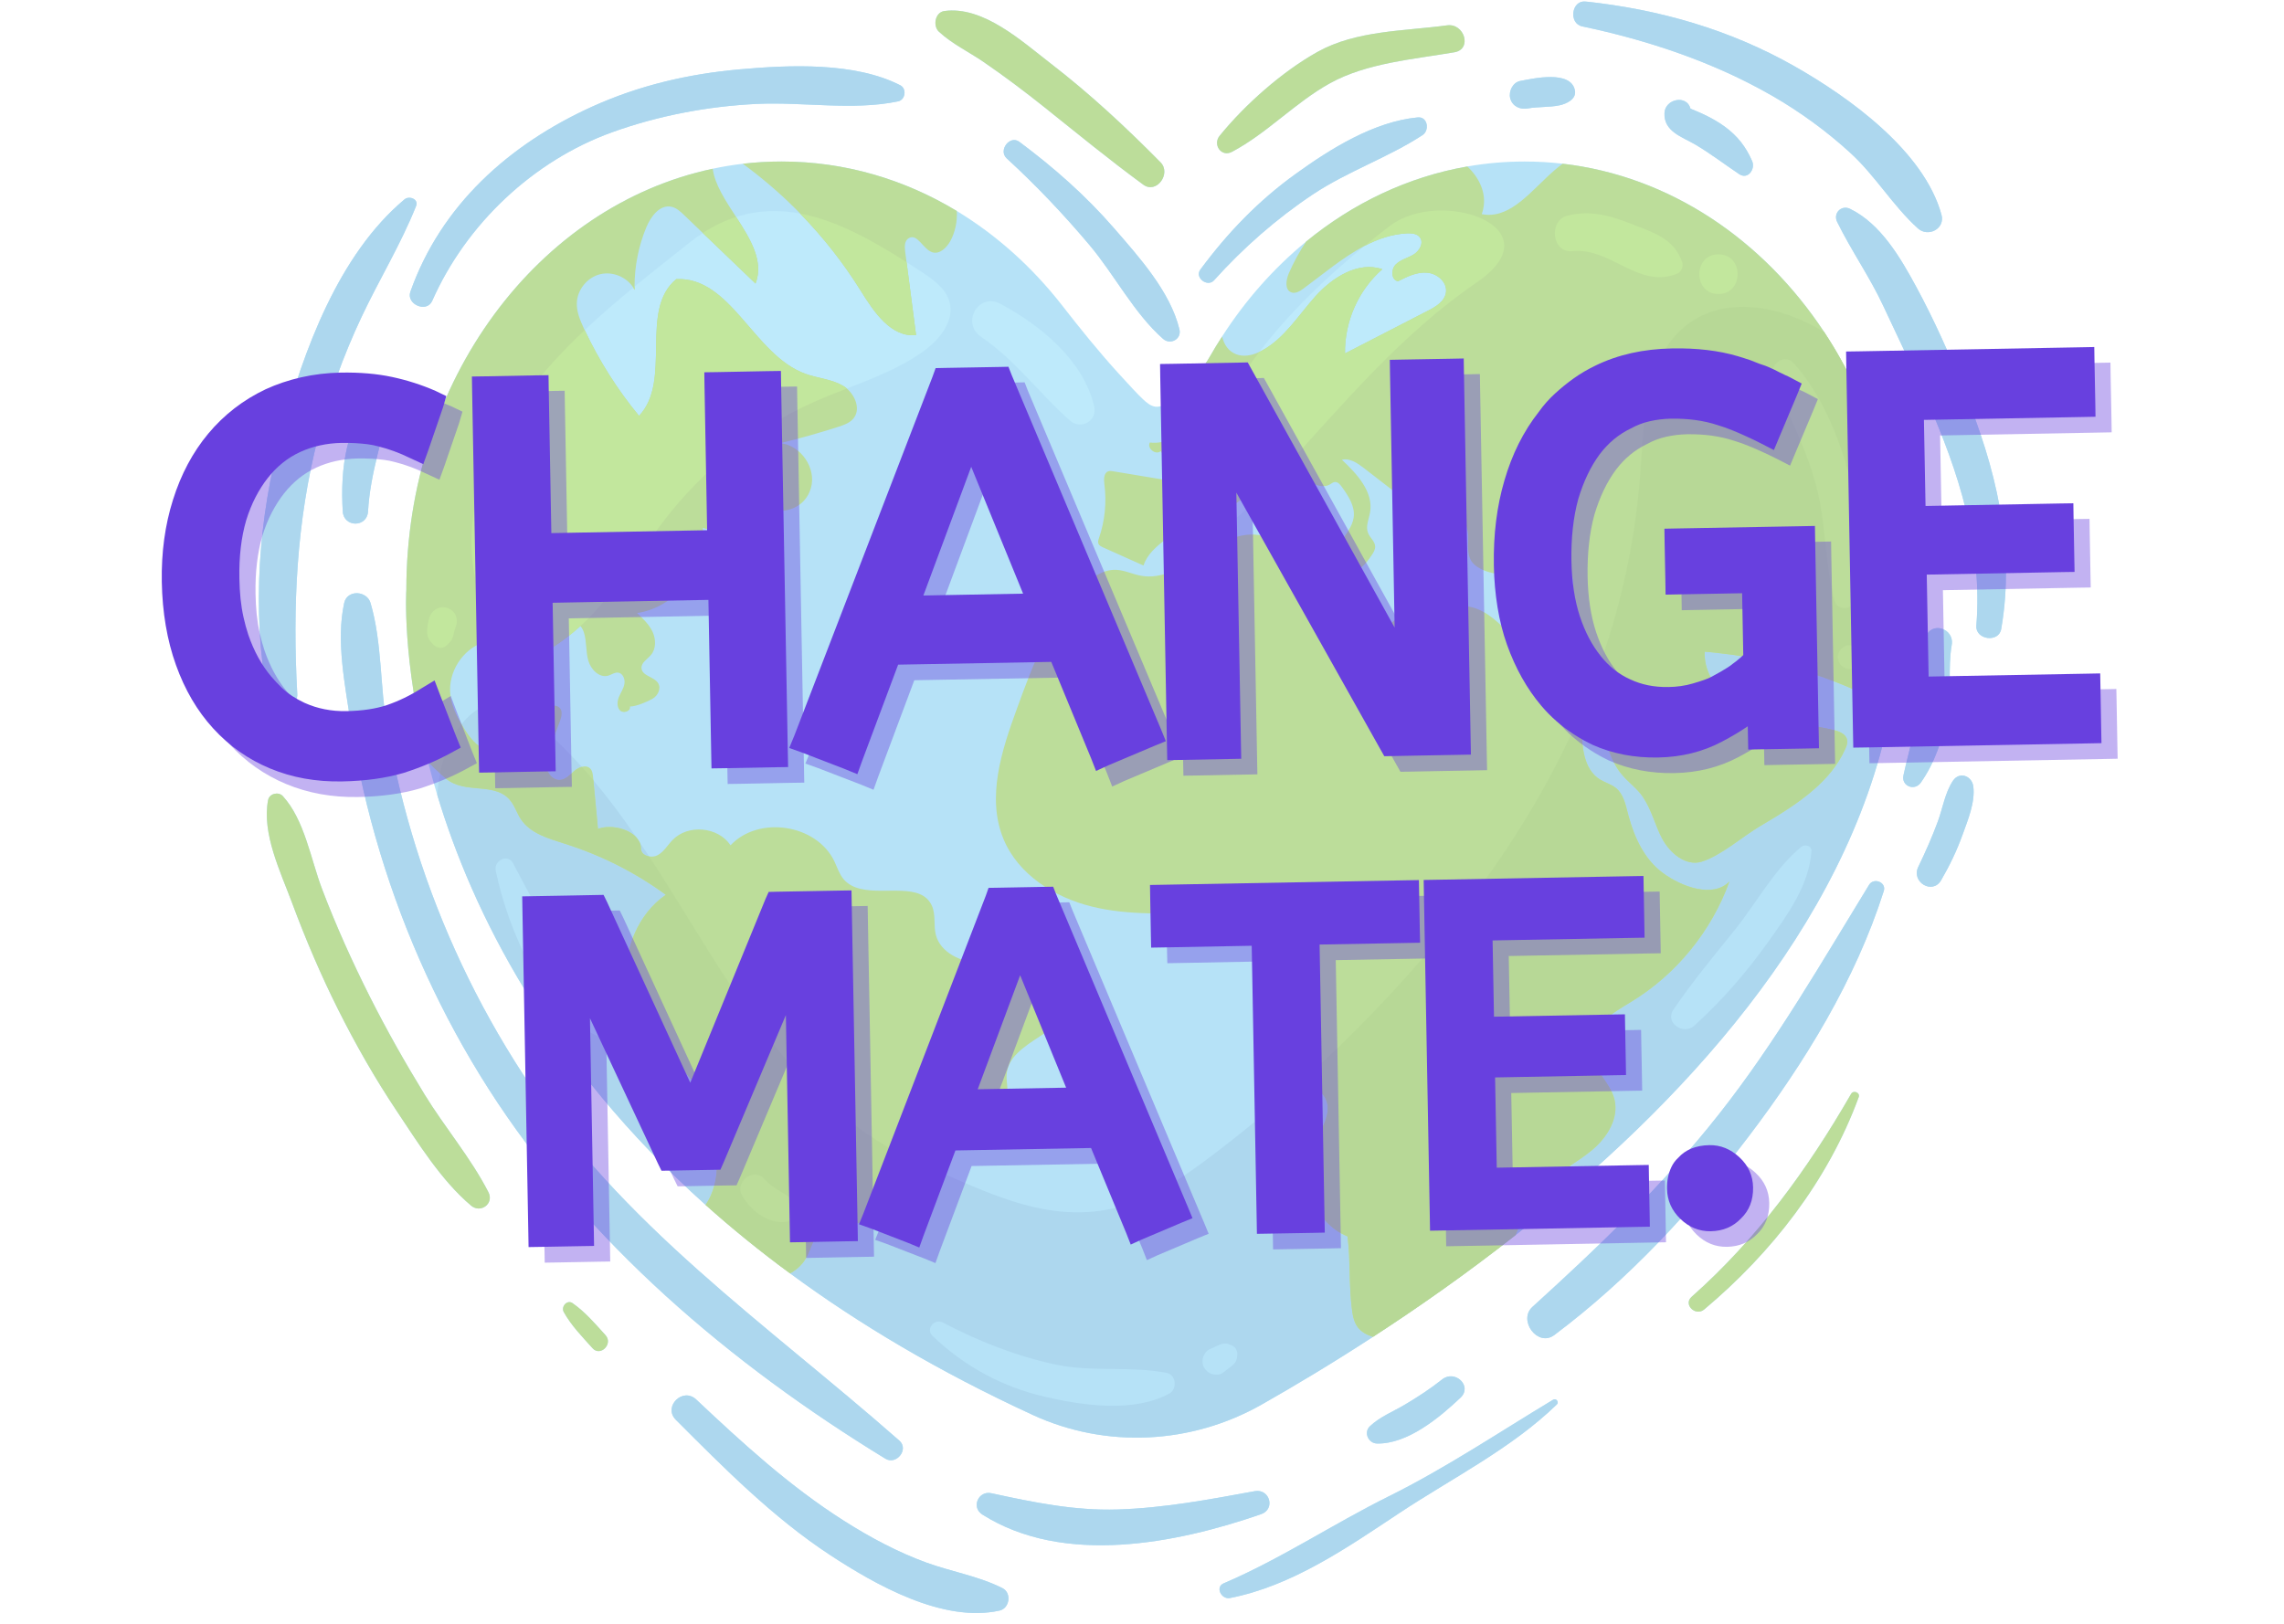 <svg xmlns="http://www.w3.org/2000/svg" xmlns:xlink="http://www.w3.org/1999/xlink" width="741" zoomAndPan="magnify" viewBox="0 0 555.75 395.25" height="527" preserveAspectRatio="xMidYMid meet" version="1.0"><defs><filter x="0%" y="0%" width="100%" height="100%" id="5c8a813f9a"><feColorMatrix values="0 0 0 0 1 0 0 0 0 1 0 0 0 0 1 0 0 0 1 0" color-interpolation-filters="sRGB"/></filter><g/><clipPath id="11d62aa9e1"><path d="M 61 0 L 491 0 L 491 394.5 L 61 394.5 Z M 61 0 " clip-rule="nonzero"/></clipPath><mask id="8167accc76"><g filter="url(#5c8a813f9a)"><rect x="-55.575" width="666.9" fill="#000000" y="-39.525" height="474.3" fill-opacity="0.5"/></g></mask><clipPath id="1cb14e2e0f"><rect x="0" width="430" y="0" height="395"/></clipPath></defs><g clip-path="url(#11d62aa9e1)"><g mask="url(#8167accc76)"><g transform="matrix(1, 0, 0, 1, 61, -0)"><g clip-path="url(#1cb14e2e0f)"><path fill="#6dc6f0" d="M 401.219 141.059 C 401.215 140.629 401.195 140.195 401.18 139.762 C 401.172 139.473 401.164 139.18 401.152 138.891 C 401.152 138.793 401.148 138.695 401.145 138.594 L 401.129 138.398 C 401.129 138.25 401.113 138.102 401.113 137.949 C 401.086 137.324 401.055 136.68 401.012 136.055 C 400.996 135.844 400.977 135.629 400.965 135.414 C 400.941 135.039 400.914 134.66 400.883 134.281 C 400.863 134.047 400.855 133.809 400.832 133.574 C 400.789 133.082 400.754 132.602 400.695 132.109 C 400.668 131.785 400.629 131.457 400.594 131.125 C 400.574 130.926 400.555 130.73 400.535 130.527 C 400.477 130.016 400.41 129.516 400.344 129.012 C 400.297 128.586 400.25 128.156 400.191 127.734 C 400.176 127.582 400.16 127.434 400.129 127.301 C 400.125 127.238 400.113 127.184 400.105 127.125 C 400.055 126.734 400 126.348 399.945 125.957 C 399.922 125.793 399.898 125.629 399.875 125.465 C 399.785 124.926 399.711 124.371 399.605 123.832 C 399.578 123.664 399.543 123.492 399.512 123.324 C 399.297 122.082 399.062 120.848 398.809 119.621 C 398.75 119.348 398.711 119.07 398.652 118.797 C 398.621 118.656 398.582 118.504 398.555 118.359 C 398.48 118.016 398.402 117.676 398.324 117.332 C 398.293 117.207 398.266 117.078 398.234 116.949 C 398.043 116.094 397.848 115.242 397.625 114.41 C 397.609 114.355 397.598 114.309 397.582 114.254 C 397.492 113.898 397.391 113.535 397.293 113.18 C 397.203 112.82 397.113 112.461 397.012 112.105 L 396.949 111.879 C 396.867 111.582 396.77 111.285 396.684 110.984 C 396.484 110.293 396.281 109.609 396.066 108.922 C 395.965 108.59 395.875 108.254 395.77 107.926 C 395.578 107.34 395.398 106.77 395.199 106.195 C 395.168 106.094 395.137 105.992 395.102 105.891 C 395.094 105.875 395.09 105.863 395.086 105.848 C 394.879 105.238 394.66 104.621 394.441 104.008 L 394.398 103.875 C 394.188 103.324 393.992 102.77 393.789 102.219 C 393.738 102.094 393.688 101.977 393.637 101.852 C 393.113 100.484 392.562 99.133 391.988 97.797 C 391.812 97.387 391.625 96.984 391.449 96.578 C 390.938 95.426 390.41 94.285 389.863 93.16 C 389.785 93 389.715 92.832 389.637 92.672 C 389.508 92.406 389.375 92.148 389.242 91.887 C 389.113 91.637 388.992 91.383 388.859 91.133 C 388.621 90.66 388.371 90.195 388.125 89.727 C 387.996 89.48 387.871 89.238 387.742 88.996 C 387.641 88.801 387.527 88.613 387.426 88.422 C 387.207 88.012 386.988 87.609 386.758 87.203 C 386.746 87.188 386.738 87.172 386.73 87.156 C 386.48 86.707 386.223 86.262 385.965 85.812 C 385.652 85.277 385.328 84.738 385.004 84.199 C 384.984 84.168 384.969 84.141 384.949 84.109 C 384.277 82.992 383.562 81.883 382.848 80.793 C 367.949 58.25 345.199 42.848 319.242 39.844 C 316.184 39.488 313.078 39.309 309.945 39.309 C 305.211 39.309 300.566 39.727 296.031 40.516 C 281.551 43.043 268.207 49.449 256.82 58.785 C 248.98 65.215 242.055 73.027 236.355 81.914 C 235.367 83.422 234.426 84.977 233.52 86.559 C 231.934 89.324 230.008 91.879 227.742 94.105 C 226.844 95.016 225.863 95.883 224.812 96.691 C 224.531 96.914 224.23 97.137 223.949 97.359 C 222.848 98.215 221.605 99.109 220.234 98.988 C 218.996 98.871 217.992 97.988 217.082 97.137 C 215.727 95.867 213.695 93.641 211.305 91.027 C 206.395 85.648 201.828 79.973 197.352 74.219 C 190.125 64.973 181.484 57.207 171.809 51.348 C 159.094 43.656 144.582 39.309 129.195 39.309 C 126 39.309 122.852 39.488 119.746 39.859 C 117.27 40.145 114.82 40.547 112.418 41.07 C 69.996 50.062 37.871 92.539 37.871 143.582 C 37.871 143.582 36.754 160.434 43.156 185.457 C 43.812 188.055 44.559 190.746 45.41 193.523 C 54.008 222.016 72.25 258.809 110.684 293.246 C 116.984 298.879 123.82 304.465 131.254 309.918 C 147.82 322.137 167.332 333.789 190.289 344.367 C 208.156 352.598 228.906 351.539 246.012 341.828 C 253.938 337.328 263.164 331.82 273.074 325.363 C 284.047 318.238 295.867 309.961 307.75 300.609 C 347.691 269.223 388.203 225.887 398.727 174.27 C 400.742 164.336 401.668 154.102 401.25 143.582 C 401.25 142.746 401.234 141.898 401.219 141.059 " fill-opacity="1" fill-rule="nonzero"/><path fill="#6dc6f0" d="M 393.789 215.355 C 382.117 234.387 371.145 253.559 357.285 271.141 C 343.703 288.379 328.086 303.352 311.887 318.059 C 308.277 321.332 313.168 327.941 317.184 324.934 C 335.23 311.414 350.824 294.582 364.43 276.664 C 378.098 258.668 390.48 238.508 397.367 216.867 C 398.059 214.711 394.93 213.5 393.789 215.355 " fill-opacity="1" fill-rule="nonzero"/><path fill="#6dc6f0" d="M 406.375 190.48 C 409.754 185.688 411.711 179.855 412.816 174.121 C 413.918 168.402 412.926 162.602 413.898 156.965 C 414.609 152.867 408.742 151.07 407.555 155.219 C 406.219 159.902 406.543 164.742 406.109 169.555 C 405.512 176.164 403.57 182.27 402.156 188.699 C 401.574 191.328 404.871 192.609 406.375 190.48 " fill-opacity="1" fill-rule="nonzero"/><path fill="#6dc6f0" d="M 414.191 190.031 C 412.262 192.926 411.715 196.691 410.516 199.945 C 409.133 203.691 407.504 207.387 405.762 210.977 C 403.977 214.664 409.219 217.855 411.324 214.227 C 413.391 210.664 415.137 207.051 416.531 203.168 C 417.82 199.574 419.652 195.23 419.148 191.379 C 418.809 188.816 415.758 187.684 414.191 190.031 " fill-opacity="1" fill-rule="nonzero"/><path fill="#6dc6f0" d="M 294.367 340.176 C 297.383 337.324 293.008 333.266 289.914 335.719 C 287.043 338 283.93 340.035 280.773 341.898 C 277.969 343.562 274.676 344.867 272.312 347.141 C 270.742 348.648 271.969 351.277 274.043 351.324 C 281.48 351.496 289.285 344.992 294.367 340.176 " fill-opacity="1" fill-rule="nonzero"/><path fill="#6dc6f0" d="M 244.297 362.922 C 233.242 364.957 222.156 367.035 210.895 367.379 C 200.406 367.699 190.391 365.637 180.203 363.418 C 177.078 362.738 175.246 366.844 178.016 368.602 C 197.801 381.129 225.152 375.676 245.844 368.527 C 249.402 367.301 247.965 362.25 244.297 362.922 " fill-opacity="1" fill-rule="nonzero"/><path fill="#6dc6f0" d="M 157.828 350.617 C 125.469 322.148 90.152 298.176 66.227 261.41 C 55.121 244.344 46.363 225.812 40.27 206.379 C 37.289 196.883 34.953 187.199 33.223 177.398 C 31.469 167.449 32.004 156.387 29.16 146.75 C 28.273 143.738 23.48 143.434 22.75 146.75 C 20.723 155.992 22.973 166.742 24.34 176.004 C 25.918 186.664 28.363 197.203 31.484 207.516 C 37.594 227.688 46.465 247.133 57.805 264.895 C 81.656 302.277 116.867 332.062 154.434 355.016 C 157.098 356.645 160.25 352.75 157.828 350.617 " fill-opacity="1" fill-rule="nonzero"/><path fill="#6dc6f0" d="M 30.371 95.109 C 23.195 103.238 21.77 113.891 22.398 124.461 C 22.633 128.418 28.332 128.43 28.555 124.461 C 29.078 115.078 32.27 106.379 34.055 97.258 C 34.445 95.266 31.945 93.332 30.371 95.109 " fill-opacity="1" fill-rule="nonzero"/><path fill="#6dc6f0" d="M 416.953 95.078 C 413.484 86.559 409.664 77.922 405.277 69.832 C 401.434 62.742 396.664 54.504 389.176 50.832 C 387.062 49.793 384.984 51.875 386.016 53.992 C 389.445 61 393.965 67.391 397.273 74.512 C 400.816 82.137 404.496 89.691 407.887 97.383 C 415.59 114.84 421.445 132.941 419.891 152.277 C 419.617 155.703 425.34 156.527 425.938 153.098 C 429.438 133.035 424.523 113.676 416.953 95.078 " fill-opacity="1" fill-rule="nonzero"/><path fill="#6dc6f0" d="M 358.684 30.828 C 357.328 29.832 355.84 28.977 354.344 28.219 C 353.453 27.77 352.543 27.371 351.625 26.984 C 351.312 26.855 351.004 26.727 350.691 26.594 C 350.535 26.516 350.43 26.465 350.328 26.422 C 349.414 22.977 344.152 24.066 344.004 27.516 C 343.816 32.02 348.277 33.289 351.465 35.16 C 355.156 37.332 358.633 39.996 362.188 42.383 C 364.32 43.816 366.172 41.117 365.344 39.223 C 363.824 35.723 361.781 33.098 358.684 30.828 " fill-opacity="1" fill-rule="nonzero"/><path fill="#6dc6f0" d="M 44.164 73.23 C 52.391 54.578 68.73 39.105 87.969 32.18 C 99.215 28.133 111.176 25.875 123.09 25.293 C 134.266 24.742 146.652 26.98 157.555 24.66 C 159.316 24.285 159.668 21.578 158.062 20.754 C 146.98 15.078 131.086 15.801 119.031 16.875 C 106.473 17.992 94.484 20.777 82.992 25.996 C 62.953 35.102 46.328 49.895 38.855 70.992 C 37.773 74.055 42.832 76.258 44.164 73.23 " fill-opacity="1" fill-rule="nonzero"/><path fill="#6dc6f0" d="M 187.043 34.523 C 184.719 32.785 181.832 36.598 183.949 38.539 C 191.086 45.082 197.871 52.238 204.105 59.648 C 210.18 66.859 214.945 76.266 222.008 82.477 C 223.777 84.031 226.559 82.547 225.984 80.16 C 223.77 70.98 216.109 62.504 210.035 55.504 C 203.117 47.539 195.469 40.828 187.043 34.523 " fill-opacity="1" fill-rule="nonzero"/><path fill="#6dc6f0" d="M 234.418 68.211 C 241.488 60.324 249.664 53.164 258.488 47.289 C 266.969 41.648 276.699 38.387 285.133 32.883 C 286.887 31.734 286.41 28.344 283.969 28.574 C 273.316 29.59 262.758 36.195 254.242 42.34 C 245.168 48.887 237.711 56.641 231.066 65.621 C 229.625 67.57 232.809 70.004 234.418 68.211 " fill-opacity="1" fill-rule="nonzero"/><path fill="#6dc6f0" d="M 310.746 26.391 C 313.297 25.934 315.957 26.156 318.465 25.629 C 320.156 25.277 322.652 24.129 322.211 21.98 C 321.191 17.012 312.098 19.102 308.902 19.707 C 307.066 20.059 306.02 22.273 306.484 23.969 C 307.02 25.91 308.898 26.727 310.746 26.391 " fill-opacity="1" fill-rule="nonzero"/><path fill="#6dc6f0" d="M 182.945 386.535 C 177.141 383.594 170.598 382.547 164.492 380.332 C 157.367 377.746 150.711 374.168 144.32 370.109 C 131.145 361.738 119.727 351.273 108.402 340.609 C 105.125 337.523 100.258 342.359 103.453 345.562 C 115.145 357.262 127.031 369.297 140.918 378.422 C 152.02 385.719 168.488 395.043 182.234 391.977 C 184.668 391.438 185.203 387.684 182.945 386.535 " fill-opacity="1" fill-rule="nonzero"/><path fill="#6dc6f0" d="M 11.332 168.879 C 10.176 147.777 11.109 126.883 16.434 106.34 C 19.035 96.316 22.539 86.562 26.949 77.191 C 31.25 68.051 36.496 59.535 40.238 50.156 C 40.926 48.434 38.562 47.574 37.43 48.52 C 21.379 61.953 12.82 85.422 7.512 105.16 C 1.871 126.152 0.191 148.426 4.117 169.855 C 4.859 173.922 11.559 173.004 11.332 168.879 " fill-opacity="1" fill-rule="nonzero"/><path fill="#6dc6f0" d="M 316.926 340.66 C 303.641 348.648 290.887 357.246 276.953 364.16 C 263.398 370.887 250.676 379.402 236.754 385.348 C 234.598 386.27 236.227 389.332 238.262 388.934 C 253.398 385.973 266.73 376.715 279.383 368.316 C 292.246 359.777 306.648 352.645 317.82 341.812 C 318.414 341.234 317.645 340.227 316.926 340.66 " fill-opacity="1" fill-rule="nonzero"/><path fill="#6dc6f0" d="M 323.992 6.422 C 339.988 9.785 355.941 15.109 370.152 23.277 C 377.008 27.223 383.422 31.891 389.262 37.234 C 395.348 42.809 399.641 50.164 405.676 55.594 C 408.156 57.824 412.348 55.688 411.406 52.258 C 407.145 36.719 388.879 23.641 375.648 16.129 C 359.879 7.176 342.77 2.301 324.812 0.367 C 321.367 -0.004 320.617 5.711 323.992 6.422 " fill-opacity="1" fill-rule="nonzero"/><path fill="#6dc6f0" d="M 42.312 266.371 C 37.578 258.645 33.098 250.727 29.02 242.633 C 24.711 234.074 20.773 225.332 17.367 216.371 C 14.617 209.145 13.117 199.539 7.809 193.746 C 6.773 192.613 4.547 193.125 4.242 194.691 C 2.66 202.824 7.27 212.215 10.062 219.727 C 13.344 228.555 17.047 237.25 21.262 245.676 C 25.52 254.184 30.223 262.438 35.504 270.352 C 40.754 278.219 46.34 287.262 53.613 293.418 C 55.93 295.379 59.281 292.961 57.844 290.152 C 53.574 281.812 47.223 274.375 42.312 266.371 " fill-opacity="1" fill-rule="nonzero"/><path fill="#6dc6f0" d="M 78.328 317.168 C 76.977 316.223 75.457 318.031 76.172 319.324 C 78.012 322.637 80.656 325.309 83.164 328.121 C 85.086 330.27 88.273 327.082 86.332 324.949 C 83.801 322.164 81.43 319.34 78.328 317.168 " fill-opacity="1" fill-rule="nonzero"/><path fill="#6dc6f0" d="M 238.773 36.953 C 247.363 32.398 254.141 24.949 262.645 20.246 C 271.555 15.316 283 14.422 292.91 12.719 C 297.266 11.973 295.336 5.59 291.105 6.168 C 280.656 7.59 269.004 7.363 259.559 12.641 C 250.934 17.465 241.945 25.453 235.762 33.051 C 234.031 35.18 236.156 38.34 238.773 36.953 " fill-opacity="1" fill-rule="nonzero"/><path fill="#6dc6f0" d="M 178.355 15.098 C 183.48 18.613 188.426 22.34 193.281 26.219 C 201.203 32.555 208.996 38.945 217.18 44.941 C 220.418 47.312 224.07 42.223 221.379 39.496 C 212.949 30.969 204.223 22.828 194.715 15.5 C 187.656 10.059 178.25 1.395 168.781 2.684 C 166.516 2.992 165.938 6.312 167.457 7.715 C 170.688 10.707 174.727 12.605 178.355 15.098 " fill-opacity="1" fill-rule="nonzero"/><path fill="#6dc6f0" d="M 389.418 266.227 C 378.809 284.633 366.598 301.43 350.609 315.621 C 348.5 317.492 351.562 320.469 353.676 318.691 C 370.094 304.91 383.82 287.336 391.27 267.008 C 391.672 265.91 389.98 265.246 389.418 266.227 " fill-opacity="1" fill-rule="nonzero"/><path fill="#7dd5f7" d="M 246.562 116.41 C 244.727 117.977 244.996 118.293 243.727 120.367 C 240.816 121.25 238.234 123.266 236.695 125.938 C 236.492 126.309 236.27 126.719 236.039 127.086 C 238.016 127.535 240.312 125.883 241.879 124.273 C 245.012 121.051 248.074 117.75 251.109 114.422 C 251.105 114.422 251.105 114.422 251.102 114.422 C 249.473 114.555 247.848 115.332 246.562 116.41 " fill-opacity="1" fill-rule="nonzero"/><path fill="#7dd5f7" d="M 259.086 72.102 C 263.254 67.48 269.488 63.523 275.344 65.527 C 269.52 70.605 266.133 78.312 266.27 86.023 C 272.969 82.586 279.656 79.133 286.328 75.684 C 288.355 74.684 290.598 73.309 290.852 71.07 C 291.133 68.59 288.641 66.527 286.18 66.363 C 283.719 66.168 281.387 67.332 279.191 68.438 C 277.52 68.215 277.402 65.617 278.582 64.406 C 279.746 63.195 281.492 62.824 282.953 61.953 C 284.371 61.09 285.52 59.117 284.492 57.773 C 283.836 56.875 282.555 56.758 281.445 56.785 C 277.73 56.965 274.297 58.129 271.027 59.852 C 271.023 59.852 271.023 59.852 271.02 59.855 C 261.723 67.461 252.691 76.133 245.41 85.664 C 245.41 85.664 245.414 85.664 245.414 85.664 C 245.668 85.543 245.906 85.426 246.148 85.289 C 251.562 82.316 254.953 76.715 259.086 72.102 " fill-opacity="1" fill-rule="nonzero"/><path fill="#7dd5f7" d="M 61.727 155.816 C 61.723 155.816 61.723 155.816 61.723 155.816 C 61.855 155.973 61.996 156.129 62.137 156.277 C 61.996 156.129 61.859 155.973 61.727 155.816 " fill-opacity="1" fill-rule="nonzero"/><path fill="#7dd5f7" d="M 122.836 69.008 L 110.012 56.711 C 108.914 57.426 107.812 58.211 106.711 59.09 C 102.344 62.566 97.848 66.098 93.398 69.75 C 93.398 70.016 93.414 70.281 93.414 70.547 C 93.309 70.352 93.207 70.172 93.102 69.996 C 89.066 73.316 85.078 76.738 81.266 80.336 C 84.789 87.816 89.234 94.852 94.488 101.215 C 102.656 92.613 94.398 75.461 103.566 67.93 C 116.926 67.332 122.402 86.453 134.984 90.984 C 137.984 92.074 141.344 92.266 144.105 93.883 C 144.434 94.074 144.762 94.312 145.062 94.566 C 145.062 94.566 145.062 94.57 145.062 94.57 C 151.512 92.059 157.973 89.57 163.586 85.57 C 167.574 82.734 171.352 78.133 170.031 73.422 C 169.133 70.203 166.145 68.094 163.359 66.25 C 162.102 65.418 160.844 64.598 159.586 63.793 C 159.586 63.801 159.586 63.801 159.586 63.809 C 160.348 69.711 161.121 75.641 161.898 81.543 C 155.883 82.184 151.688 76 148.492 70.844 C 144.27 64.047 139.301 57.711 133.688 51.977 C 133.684 51.973 133.68 51.969 133.676 51.961 C 128.512 50.996 123.328 51.125 118.109 52.805 C 121.57 58.152 124.926 63.57 122.836 69.008 " fill-opacity="1" fill-rule="nonzero"/><path fill="#7dd5f7" d="M 63.352 157.465 C 63.246 157.375 63.145 157.289 63.043 157.195 C 63.145 157.289 63.246 157.375 63.352 157.465 " fill-opacity="1" fill-rule="nonzero"/><path fill="#7dd5f7" d="M 71.828 158.438 C 72.434 158.145 73.02 157.812 73.582 157.461 C 73.016 157.809 72.438 158.141 71.832 158.434 C 71.832 158.438 71.832 158.438 71.828 158.438 " fill-opacity="1" fill-rule="nonzero"/><path fill="#7dd5f7" d="M 64.871 158.551 C 64.746 158.48 64.621 158.402 64.496 158.32 C 64.621 158.402 64.746 158.48 64.871 158.551 " fill-opacity="1" fill-rule="nonzero"/><path fill="#7dd5f7" d="M 62.676 156.844 C 62.57 156.734 62.461 156.629 62.355 156.523 C 62.461 156.629 62.566 156.734 62.676 156.844 " fill-opacity="1" fill-rule="nonzero"/><path fill="#7dd5f7" d="M 64.09 158.047 C 63.977 157.969 63.863 157.887 63.754 157.797 C 63.863 157.887 63.977 157.969 64.09 158.047 " fill-opacity="1" fill-rule="nonzero"/><path fill="#7dd5f7" d="M 65.695 158.957 C 65.551 158.898 65.41 158.828 65.273 158.758 C 65.41 158.828 65.551 158.898 65.695 158.957 " fill-opacity="1" fill-rule="nonzero"/><path fill="#7dd5f7" d="M 76.738 155.27 C 75.773 156 74.785 156.703 73.75 157.355 C 74.785 156.703 75.773 156 76.738 155.27 " fill-opacity="1" fill-rule="nonzero"/><path fill="#7dd5f7" d="M 66.555 159.246 C 66.391 159.207 66.23 159.145 66.07 159.09 C 66.23 159.145 66.391 159.207 66.555 159.246 " fill-opacity="1" fill-rule="nonzero"/><path fill="#7dd5f7" d="M 77.375 154.781 C 78.363 154.008 79.328 153.203 80.25 152.355 C 79.324 153.203 78.363 154.008 77.375 154.781 " fill-opacity="1" fill-rule="nonzero"/><path fill="#7dd5f7" d="M 67.414 159.406 C 67.199 159.383 66.992 159.336 66.785 159.293 C 66.992 159.336 67.195 159.387 67.41 159.41 C 67.988 159.477 68.559 159.445 69.121 159.352 C 69.117 159.348 69.117 159.348 69.113 159.348 C 68.547 159.449 67.98 159.465 67.414 159.406 " fill-opacity="1" fill-rule="nonzero"/><path fill="#5bafde" d="M 398.809 119.621 C 399.062 120.848 399.297 122.082 399.512 123.324 C 399.297 122.082 399.062 120.848 398.809 119.621 " fill-opacity="1" fill-rule="nonzero"/><path fill="#5bafde" d="M 395.199 106.195 C 395.16 106.082 395.125 105.965 395.086 105.848 C 395.09 105.863 395.094 105.875 395.102 105.891 C 395.137 105.992 395.168 106.094 395.199 106.195 " fill-opacity="1" fill-rule="nonzero"/><path fill="#5bafde" d="M 400.883 134.281 C 400.914 134.66 400.941 135.039 400.965 135.414 C 400.938 135.039 400.91 134.656 400.883 134.281 " fill-opacity="1" fill-rule="nonzero"/><path fill="#5bafde" d="M 401.152 138.891 C 401.164 139.18 401.172 139.473 401.18 139.762 C 401.172 139.473 401.164 139.18 401.152 138.891 " fill-opacity="1" fill-rule="nonzero"/><path fill="#5bafde" d="M 385.004 84.199 C 384.305 83.047 383.586 81.91 382.848 80.793 C 383.562 81.883 384.277 82.992 384.949 84.109 C 384.969 84.141 384.984 84.168 385.004 84.199 " fill-opacity="1" fill-rule="nonzero"/><path fill="#5bafde" d="M 387.426 88.422 C 387.195 87.996 386.965 87.57 386.73 87.156 C 386.738 87.172 386.746 87.188 386.758 87.203 C 386.988 87.609 387.207 88.012 387.426 88.422 " fill-opacity="1" fill-rule="nonzero"/><path fill="#5bafde" d="M 389.242 91.887 C 388.879 91.164 388.504 90.445 388.125 89.727 C 388.371 90.195 388.621 90.66 388.859 91.133 C 388.992 91.383 389.113 91.637 389.242 91.887 " fill-opacity="1" fill-rule="nonzero"/><path fill="#5bafde" d="M 400.594 131.125 C 400.523 130.418 400.434 129.715 400.344 129.012 C 400.41 129.516 400.477 130.016 400.535 130.527 C 400.555 130.73 400.574 130.926 400.594 131.125 " fill-opacity="1" fill-rule="nonzero"/><path fill="#5bafde" d="M 391.988 97.797 C 392.562 99.133 393.113 100.484 393.637 101.852 C 393.113 100.484 392.559 99.133 391.988 97.797 " fill-opacity="1" fill-rule="nonzero"/><path fill="#5bafde" d="M 389.863 93.16 C 390.41 94.285 390.938 95.426 391.449 96.578 C 390.938 95.426 390.41 94.285 389.863 93.16 " fill-opacity="1" fill-rule="nonzero"/><path fill="#5bafde" d="M 396.066 108.922 C 396.281 109.609 396.484 110.293 396.684 110.984 C 396.484 110.293 396.281 109.605 396.066 108.922 " fill-opacity="1" fill-rule="nonzero"/><path fill="#5bafde" d="M 398.324 117.332 C 398.402 117.676 398.48 118.016 398.555 118.359 C 398.48 118.016 398.398 117.676 398.324 117.332 " fill-opacity="1" fill-rule="nonzero"/><path fill="#5bafde" d="M 397.293 113.18 C 397.391 113.535 397.492 113.898 397.582 114.254 C 397.488 113.895 397.391 113.535 397.293 113.18 " fill-opacity="1" fill-rule="nonzero"/><path fill="#5bafde" d="M 399.945 125.957 C 400 126.348 400.055 126.734 400.105 127.125 C 400.051 126.734 400 126.344 399.945 125.957 " fill-opacity="1" fill-rule="nonzero"/><path fill="#5bafde" d="M 369.281 229.184 C 363.977 236.645 358.004 243.52 351.223 249.656 C 348.617 252.016 344.035 248.906 346.164 245.754 C 350.781 238.934 356.031 232.656 361.18 226.242 C 366.426 219.703 370.77 211.52 377.258 206.133 C 378.152 205.395 379.863 205.781 379.77 207.172 C 379.191 215.445 373.941 222.629 369.281 229.184 Z M 388.07 166.949 C 387.383 166.664 386.695 166.395 386.023 166.129 C 376.723 162.406 366.945 159.988 357.008 158.926 C 355.949 158.809 354.871 158.688 353.797 158.613 C 353.691 160.836 354.246 162.945 355.262 164.875 C 357.32 168.742 361.262 171.816 365.426 173.461 C 369.754 175.18 374.41 175.805 379.027 176.512 C 381.039 176.824 383.066 177.18 385.055 177.645 C 386.473 177.961 388.145 178.602 388.445 180.051 C 388.605 180.844 388.309 181.648 387.965 182.367 C 386.219 186.207 383.531 189.402 380.352 192.164 C 376.441 195.59 371.801 198.395 367.32 201.039 C 363.051 203.551 357.738 208.285 353.008 209.734 C 349.156 210.871 345.316 207.629 343.41 204.059 C 341.75 200.891 340.887 197.215 338.914 194.227 C 338.691 193.867 338.453 193.539 338.184 193.199 C 336.781 191.449 334.914 190.105 333.512 188.355 C 329.898 183.996 329.465 177.898 327.93 172.43 C 327.496 170.852 326.855 169.223 326.02 167.73 C 324.98 170.375 323.875 172.996 322.719 175.598 C 322.719 175.598 322.719 175.598 322.719 175.602 C 323.062 175.805 323.449 176.121 323.898 176.703 C 323.852 181.527 324.273 187.223 328.316 189.715 C 329.586 190.48 331.035 190.863 332.184 191.777 C 333.992 193.238 334.527 195.707 335.109 197.977 C 335.152 198.156 335.199 198.32 335.242 198.5 C 336.691 203.879 339.168 209.211 343.645 212.484 C 348.242 215.859 355.828 218.637 359.812 214.531 C 355.438 226.66 346.812 237.223 335.824 243.871 C 331.289 246.617 325.66 249.891 325.84 255.223 C 326.004 259.855 330.723 263.098 331.84 267.594 C 332.961 272.164 330.051 276.812 326.48 279.828 C 322.898 282.848 318.57 284.938 315.227 288.211 C 311.75 291.645 309.629 296.023 307.75 300.609 C 347.691 269.223 388.203 225.887 398.727 174.27 C 396.234 170.922 392.055 168.637 388.07 166.949 " fill-opacity="1" fill-rule="nonzero"/><path fill="#5bafde" d="M 73.707 179.629 C 73.441 180.324 73.188 181.035 72.922 181.738 C 72.309 183.309 71.711 184.98 71.965 186.656 C 72.203 188.328 73.59 189.953 75.293 189.82 C 76.695 189.715 77.727 188.492 78.816 187.566 C 79.293 187.16 79.922 186.805 80.562 186.641 C 78.379 184.207 76.098 181.863 73.707 179.629 " fill-opacity="1" fill-rule="nonzero"/><path fill="#5bafde" d="M 83.387 189.898 C 83.758 193.848 84.133 197.793 84.504 201.727 C 87.387 200.664 91.773 201.547 93.816 203.773 C 93.824 203.781 93.832 203.793 93.84 203.801 C 90.547 198.992 87.098 194.324 83.387 189.898 " fill-opacity="1" fill-rule="nonzero"/><path fill="#5bafde" d="M 60.711 171.207 C 56.984 170.945 53.668 173.262 51.281 176.262 C 51.594 176.797 51.934 177.332 52.262 177.871 C 54.066 180.691 57.098 183.785 60.203 182.516 C 62.605 181.559 63.309 178.586 64.68 176.359 C 65.277 175.391 66.039 174.535 66.934 173.852 C 66.938 173.852 66.938 173.852 66.938 173.848 C 65.055 172.488 62.992 171.375 60.711 171.207 " fill-opacity="1" fill-rule="nonzero"/><path fill="#5bafde" d="M 94.598 204.91 C 94.836 205.402 94.969 205.945 94.969 206.523 C 94.969 207.582 95.879 208.238 96.938 208.434 C 96.941 208.434 96.941 208.434 96.945 208.434 C 96.172 207.254 95.391 206.082 94.598 204.91 " fill-opacity="1" fill-rule="nonzero"/><path fill="#5bafde" d="M 239.922 330.793 C 239.645 331.715 238.988 332.246 238.262 332.801 C 237.688 333.238 237.113 333.676 236.539 334.117 C 235.855 334.637 234.809 334.629 234.008 334.445 C 233.168 334.254 232.496 333.637 232.043 332.934 C 231.59 332.234 231.492 331.184 231.711 330.398 C 231.91 329.68 232.516 328.754 233.223 328.43 C 233.875 328.129 234.531 327.832 235.184 327.531 C 236.066 327.125 236.906 326.793 237.891 327.109 C 238.25 327.223 238.598 327.398 238.941 327.559 C 239.621 327.879 240.102 328.793 240.066 329.527 C 240.047 329.941 240.035 330.391 239.922 330.793 Z M 223.512 339.176 C 214.887 343.848 202.664 342.113 193.5 340.008 C 182.949 337.59 173.688 332.586 165.906 325.125 C 164.152 323.441 166.395 320.832 168.41 321.879 C 177.043 326.391 186.152 330.012 195.688 332.066 C 204.73 334.012 213.945 332.402 222.855 334.121 C 225.207 334.574 225.512 338.094 223.512 339.176 Z M 269.371 323.02 C 268.324 321.645 268.102 319.836 267.891 318.137 C 267.371 313.562 267.461 309.68 267.266 305.48 C 267.191 304.016 267.074 302.492 266.895 300.922 C 258.98 297.711 254.816 287.418 258.254 279.574 C 260.086 275.348 263.742 270.645 261.203 266.801 C 260.043 264.996 257.82 264.172 256.266 262.727 C 256.262 262.723 256.262 262.719 256.262 262.719 C 249.098 269.188 241.66 275.355 233.965 281.188 C 227.59 286.012 220.918 290.691 213.32 293.156 C 195.496 298.91 179.812 290.516 162.691 282.996 C 162.496 285.805 161.184 288.461 159.27 290.676 C 157.988 292.156 156.422 293.426 154.734 294.395 C 154.016 294.785 153.359 295.172 152.734 295.516 C 149.168 297.488 146.66 298.504 142.062 298.055 C 140.031 297.859 138.285 299.488 137.344 301.281 C 136.391 303.059 135.895 305.074 134.777 306.766 C 134.582 307.062 134.359 307.348 134.137 307.613 C 133.316 308.574 132.344 309.305 131.254 309.918 C 147.82 322.137 167.332 333.789 190.289 344.367 C 208.156 352.598 228.906 351.539 246.012 341.828 C 253.938 337.328 263.164 331.82 273.074 325.363 C 271.625 324.918 270.254 324.199 269.371 323.02 " fill-opacity="1" fill-rule="nonzero"/><path fill="#5bafde" d="M 96.316 269.719 C 91.535 269.719 91.543 262.297 96.316 262.297 C 101.094 262.297 101.086 269.719 96.316 269.719 Z M 85.535 252.637 C 71.172 247.184 62.488 225.773 59.621 211.891 C 59.113 209.43 62.574 207.691 63.844 210.109 C 67.625 217.32 71.445 224.484 76.004 231.246 C 80.102 237.32 85.832 243.012 88.117 250.051 C 88.582 251.492 87.023 253.203 85.535 252.637 Z M 113.418 284.414 C 113.551 280.277 114.445 278.32 113.656 274.258 C 111.535 263.023 98.906 257.062 93.684 246.887 C 90.562 240.793 90.699 233.336 93.461 227.105 C 95.086 223.391 97.652 220.086 101 217.77 C 93.594 212.348 85.297 208.164 76.547 205.387 C 72.531 204.102 68.055 202.891 65.727 199.367 C 64.816 197.992 64.336 196.379 63.352 195.078 C 59.695 190.09 52.262 193.48 47.527 189.504 C 47.035 189.09 46.559 188.672 46.082 188.25 C 46.082 188.25 46.082 188.25 46.078 188.25 C 45.734 189.98 45.512 191.742 45.41 193.523 C 54.008 222.016 72.25 258.809 110.684 293.246 C 111.625 291.887 112.312 290.316 112.762 288.688 C 113.148 287.297 113.371 285.848 113.418 284.414 " fill-opacity="1" fill-rule="nonzero"/><path fill="#7dd5f7" d="M 177.715 81.973 C 186.121 87.703 191.848 95.738 199.344 102.355 C 201.98 104.688 206.074 102.453 205.25 98.914 C 202.617 87.684 192.18 79.148 182.41 73.934 C 177.082 71.086 172.789 78.617 177.715 81.973 " fill-opacity="1" fill-rule="nonzero"/><path fill="#5bafde" d="M 393.789 215.355 C 382.117 234.387 371.145 253.559 357.285 271.141 C 343.703 288.379 328.086 303.352 311.887 318.059 C 308.277 321.332 313.168 327.941 317.184 324.934 C 335.23 311.414 350.824 294.582 364.43 276.664 C 378.098 258.668 390.48 238.508 397.367 216.867 C 398.059 214.711 394.93 213.5 393.789 215.355 " fill-opacity="1" fill-rule="nonzero"/><path fill="#5bafde" d="M 406.375 190.48 C 409.754 185.688 411.711 179.855 412.816 174.121 C 413.918 168.402 412.926 162.602 413.898 156.965 C 414.609 152.867 408.742 151.07 407.555 155.219 C 406.219 159.902 406.543 164.742 406.109 169.555 C 405.512 176.164 403.57 182.27 402.156 188.699 C 401.574 191.328 404.871 192.609 406.375 190.48 " fill-opacity="1" fill-rule="nonzero"/><path fill="#5bafde" d="M 414.191 190.031 C 412.262 192.926 411.715 196.691 410.516 199.945 C 409.133 203.691 407.504 207.387 405.762 210.977 C 403.977 214.664 409.219 217.855 411.324 214.227 C 413.391 210.664 415.137 207.051 416.531 203.168 C 417.82 199.574 419.652 195.23 419.148 191.379 C 418.809 188.816 415.758 187.684 414.191 190.031 " fill-opacity="1" fill-rule="nonzero"/><path fill="#5bafde" d="M 294.367 340.176 C 297.383 337.324 293.008 333.266 289.914 335.719 C 287.043 338 283.93 340.035 280.773 341.898 C 277.969 343.562 274.676 344.867 272.312 347.141 C 270.742 348.648 271.969 351.277 274.043 351.324 C 281.48 351.496 289.285 344.992 294.367 340.176 " fill-opacity="1" fill-rule="nonzero"/><path fill="#5bafde" d="M 244.297 362.922 C 233.242 364.957 222.156 367.035 210.895 367.379 C 200.406 367.699 190.391 365.637 180.203 363.418 C 177.078 362.738 175.246 366.844 178.016 368.602 C 197.801 381.129 225.152 375.676 245.844 368.527 C 249.402 367.301 247.965 362.25 244.297 362.922 " fill-opacity="1" fill-rule="nonzero"/><path fill="#5bafde" d="M 66.227 261.41 C 55.121 244.344 46.363 225.812 40.27 206.379 C 37.289 196.883 34.953 187.199 33.223 177.398 C 31.469 167.449 32.004 156.387 29.16 146.75 C 28.273 143.738 23.48 143.434 22.75 146.75 C 20.723 155.992 22.973 166.742 24.34 176.004 C 25.918 186.664 28.363 197.203 31.484 207.516 C 37.594 227.688 46.465 247.133 57.805 264.895 C 81.656 302.277 116.867 332.062 154.434 355.016 C 157.098 356.645 160.25 352.75 157.828 350.617 C 125.469 322.148 90.152 298.176 66.227 261.41 " fill-opacity="1" fill-rule="nonzero"/><path fill="#5bafde" d="M 30.371 95.109 C 23.195 103.238 21.77 113.891 22.398 124.461 C 22.633 128.418 28.332 128.43 28.555 124.461 C 29.078 115.078 32.27 106.379 34.055 97.258 C 34.445 95.266 31.945 93.332 30.371 95.109 " fill-opacity="1" fill-rule="nonzero"/><path fill="#5bafde" d="M 405.277 69.832 C 401.434 62.742 396.664 54.504 389.176 50.832 C 387.062 49.793 384.984 51.875 386.016 53.992 C 389.445 61 393.965 67.391 397.273 74.512 C 400.816 82.137 404.496 89.691 407.887 97.383 C 415.59 114.84 421.445 132.941 419.891 152.277 C 419.617 155.703 425.34 156.527 425.938 153.098 C 429.438 133.035 424.523 113.676 416.953 95.078 C 413.484 86.559 409.664 77.922 405.277 69.832 " fill-opacity="1" fill-rule="nonzero"/><path fill="#5bafde" d="M 358.684 30.828 C 357.328 29.832 355.84 28.977 354.344 28.219 C 353.453 27.77 352.543 27.371 351.625 26.984 C 351.312 26.855 351.004 26.727 350.691 26.594 C 350.535 26.516 350.43 26.465 350.328 26.422 C 349.414 22.977 344.152 24.066 344.004 27.516 C 343.816 32.02 348.277 33.289 351.465 35.16 C 355.156 37.332 358.633 39.996 362.188 42.383 C 364.32 43.816 366.172 41.117 365.344 39.223 C 363.824 35.723 361.781 33.098 358.684 30.828 " fill-opacity="1" fill-rule="nonzero"/><path fill="#5bafde" d="M 119.031 16.875 C 106.473 17.992 94.484 20.777 82.992 25.996 C 62.953 35.102 46.328 49.895 38.855 70.992 C 37.773 74.055 42.832 76.258 44.164 73.23 C 52.391 54.578 68.73 39.105 87.969 32.18 C 99.215 28.133 111.176 25.875 123.09 25.293 C 134.266 24.742 146.652 26.98 157.555 24.66 C 159.316 24.285 159.668 21.578 158.062 20.754 C 146.98 15.078 131.086 15.801 119.031 16.875 " fill-opacity="1" fill-rule="nonzero"/><path fill="#5bafde" d="M 204.105 59.648 C 210.18 66.859 214.945 76.266 222.008 82.477 C 223.777 84.031 226.559 82.547 225.984 80.16 C 223.77 70.98 216.109 62.504 210.035 55.504 C 203.117 47.539 195.469 40.828 187.043 34.523 C 184.719 32.785 181.832 36.598 183.949 38.539 C 191.086 45.082 197.871 52.238 204.105 59.648 " fill-opacity="1" fill-rule="nonzero"/><path fill="#5bafde" d="M 234.418 68.211 C 241.488 60.324 249.664 53.164 258.488 47.289 C 266.969 41.648 276.699 38.387 285.133 32.883 C 286.887 31.734 286.41 28.344 283.969 28.574 C 273.316 29.59 262.758 36.195 254.242 42.34 C 245.168 48.887 237.711 56.641 231.066 65.621 C 229.625 67.57 232.809 70.004 234.418 68.211 " fill-opacity="1" fill-rule="nonzero"/><path fill="#5bafde" d="M 310.746 26.391 C 313.297 25.934 315.957 26.156 318.465 25.629 C 320.156 25.277 322.652 24.129 322.211 21.98 C 321.191 17.012 312.098 19.102 308.902 19.707 C 307.066 20.059 306.02 22.273 306.484 23.969 C 307.02 25.91 308.898 26.727 310.746 26.391 " fill-opacity="1" fill-rule="nonzero"/><path fill="#5bafde" d="M 144.32 370.109 C 131.145 361.738 119.727 351.273 108.402 340.609 C 105.125 337.523 100.258 342.359 103.453 345.562 C 115.145 357.262 127.031 369.297 140.918 378.422 C 152.02 385.719 168.488 395.043 182.234 391.977 C 184.668 391.438 185.203 387.684 182.945 386.535 C 177.141 383.594 170.598 382.547 164.492 380.332 C 157.367 377.746 150.711 374.168 144.32 370.109 " fill-opacity="1" fill-rule="nonzero"/><path fill="#5bafde" d="M 11.332 168.879 C 10.176 147.777 11.109 126.883 16.434 106.34 C 19.035 96.316 22.539 86.562 26.949 77.191 C 31.25 68.051 36.496 59.535 40.238 50.156 C 40.926 48.434 38.562 47.574 37.43 48.52 C 21.379 61.953 12.82 85.422 7.512 105.16 C 1.871 126.152 0.191 148.426 4.117 169.855 C 4.859 173.922 11.559 173.004 11.332 168.879 " fill-opacity="1" fill-rule="nonzero"/><path fill="#5bafde" d="M 238.262 388.934 C 253.398 385.973 266.73 376.715 279.383 368.316 C 292.246 359.777 306.648 352.645 317.82 341.812 C 318.414 341.234 317.645 340.227 316.926 340.66 C 303.641 348.648 290.887 357.246 276.953 364.16 C 263.398 370.887 250.676 379.402 236.754 385.348 C 234.598 386.27 236.227 389.332 238.262 388.934 " fill-opacity="1" fill-rule="nonzero"/><path fill="#5bafde" d="M 389.262 37.234 C 395.348 42.809 399.641 50.164 405.676 55.594 C 408.156 57.824 412.348 55.688 411.406 52.258 C 407.145 36.719 388.879 23.641 375.648 16.129 C 359.879 7.176 342.77 2.301 324.812 0.367 C 321.367 -0.004 320.617 5.711 323.992 6.422 C 339.988 9.785 355.941 15.109 370.152 23.277 C 377.008 27.223 383.422 31.891 389.262 37.234 " fill-opacity="1" fill-rule="nonzero"/><path fill="#79bb36" d="M 133.676 51.961 C 133.68 51.969 133.684 51.973 133.688 51.977 C 139.301 57.711 144.27 64.047 148.492 70.844 C 151.688 76 155.883 82.184 161.898 81.543 C 161.121 75.641 160.348 69.711 159.586 63.809 C 159.586 63.801 159.586 63.801 159.586 63.793 C 159.508 63.305 159.449 62.832 159.391 62.344 C 159.332 61.984 159.301 61.656 159.258 61.301 C 159.078 60.059 159.062 58.52 160.168 57.938 C 162.273 56.785 163.602 60.684 165.855 61.402 C 167.617 61.953 169.316 60.324 170.211 58.715 C 171.438 56.473 171.957 53.902 171.809 51.348 C 159.094 43.656 144.582 39.309 129.195 39.309 C 126 39.309 122.852 39.488 119.746 39.859 C 124.211 43.133 128.449 46.734 132.371 50.629 C 132.816 51.074 133.258 51.52 133.676 51.961 " fill-opacity="1" fill-rule="nonzero"/><path fill="#79bb36" d="M 190.84 234.336 C 186.363 233.652 181.828 234.699 177.32 234.414 C 172.812 234.129 167.84 231.887 166.707 227.512 C 166.125 225.18 166.734 222.625 165.75 220.445 C 163.184 214.754 154.449 217.805 148.375 216.324 C 146.762 215.949 145.344 215.234 144.27 213.977 C 143.227 212.738 142.719 211.109 142.016 209.613 C 137.672 200.574 123.613 198.426 116.758 205.73 C 113.746 201.203 106.418 200.531 102.656 204.43 C 101.445 205.668 100.551 207.301 99.012 208.137 C 98.402 208.465 97.645 208.555 96.945 208.434 C 96.941 208.434 96.941 208.434 96.938 208.434 C 95.879 208.238 94.969 207.582 94.969 206.523 C 94.969 205.945 94.836 205.402 94.598 204.91 C 94.598 204.906 94.598 204.898 94.594 204.895 C 94.402 204.504 94.156 204.137 93.84 203.801 C 93.832 203.793 93.824 203.781 93.816 203.773 C 91.773 201.547 87.387 200.664 84.504 201.727 C 84.133 197.793 83.758 193.848 83.387 189.898 C 83.387 189.891 83.383 189.879 83.383 189.863 C 83.355 189.609 83.34 189.355 83.309 189.105 C 83.234 188.387 83.145 187.594 82.637 187.07 C 82.102 186.504 81.324 186.43 80.562 186.637 C 80.562 186.637 80.562 186.641 80.562 186.641 C 79.922 186.805 79.293 187.16 78.816 187.566 C 77.727 188.492 76.695 189.715 75.293 189.82 C 73.59 189.953 72.203 188.328 71.965 186.656 C 71.711 184.98 72.309 183.309 72.922 181.738 C 73.188 181.035 73.441 180.324 73.707 179.629 C 73.707 179.625 73.711 179.621 73.711 179.617 C 74.219 178.258 74.727 176.898 75.234 175.551 C 75.668 174.406 75.996 172.879 75.023 172.133 C 74.637 171.816 74.102 171.742 73.59 171.699 C 71.203 171.562 68.801 172.371 66.938 173.848 C 66.938 173.852 66.938 173.852 66.934 173.852 C 66.039 174.535 65.277 175.391 64.68 176.359 C 63.309 178.586 62.605 181.559 60.203 182.516 C 57.098 183.785 54.066 180.691 52.262 177.871 C 51.934 177.332 51.594 176.797 51.281 176.262 C 51.281 176.262 51.277 176.258 51.277 176.254 C 49.961 173.984 48.859 171.578 48.574 168.98 C 47.992 163.617 51.516 158.059 56.637 156.328 C 58.277 155.758 60.023 155.609 61.723 155.816 C 61.723 155.816 61.723 155.816 61.727 155.816 C 61.859 155.973 61.996 156.129 62.137 156.277 C 62.211 156.359 62.281 156.441 62.355 156.523 C 62.461 156.629 62.57 156.734 62.676 156.844 C 62.797 156.961 62.918 157.078 63.043 157.195 C 63.145 157.289 63.246 157.375 63.352 157.465 C 63.484 157.578 63.617 157.691 63.754 157.797 C 63.863 157.887 63.977 157.969 64.09 158.047 C 64.223 158.145 64.359 158.234 64.496 158.32 C 64.621 158.402 64.746 158.48 64.871 158.551 C 65.004 158.625 65.137 158.691 65.273 158.758 C 65.41 158.828 65.551 158.898 65.695 158.957 C 65.816 159.008 65.945 159.047 66.07 159.09 C 66.23 159.145 66.391 159.207 66.555 159.246 C 66.629 159.27 66.707 159.277 66.785 159.293 C 66.992 159.336 67.199 159.383 67.414 159.406 C 67.98 159.465 68.547 159.449 69.113 159.348 C 69.117 159.348 69.117 159.348 69.121 159.352 C 69.742 159.945 70.293 160.648 70.758 161.391 C 71.113 160.406 71.473 159.422 71.828 158.438 C 71.832 158.438 71.832 158.438 71.832 158.434 C 72.438 158.141 73.016 157.809 73.582 157.461 C 73.598 157.449 73.617 157.445 73.637 157.434 C 73.676 157.41 73.711 157.379 73.75 157.355 C 74.785 156.703 75.773 156 76.738 155.27 C 76.953 155.109 77.164 154.945 77.375 154.781 C 78.363 154.008 79.324 153.203 80.25 152.355 C 80.637 152.863 80.938 153.445 81.113 154.043 C 81.773 156.223 81.52 158.582 82.145 160.766 C 82.742 162.93 84.832 165.066 87.012 164.438 C 87.789 164.199 88.551 163.617 89.383 163.695 C 90.547 163.84 91.129 165.262 90.938 166.41 C 90.758 167.574 90.043 168.547 89.594 169.621 C 89.16 170.715 89.055 172.102 89.875 172.922 C 90.699 173.73 92.551 173.09 92.281 171.953 C 93.773 171.969 96.504 170.789 97.789 170.059 C 99.102 169.309 99.922 167.547 99.148 166.289 C 98.176 164.68 95.25 164.539 95.102 162.66 C 94.969 161.285 96.504 160.449 97.402 159.391 C 98.684 157.867 98.609 155.562 97.789 153.77 C 96.938 151.965 95.461 150.574 94.012 149.203 C 103.578 147.812 111.117 138.07 110.027 128.453 C 111.641 129.152 113.387 128.973 114.445 127.598 C 115.18 126.582 115.434 125.254 116.191 124.266 C 118.148 121.742 122.074 122.59 125.059 123.699 C 129.789 125.43 134.926 123.641 136.312 118.781 C 137.719 113.93 133.82 108.297 128.793 107.863 C 133.598 106.715 138.359 105.367 143.047 103.859 C 144.359 103.426 145.734 102.949 146.629 101.891 C 148.434 99.754 147.227 96.438 145.062 94.57 C 145.062 94.57 145.062 94.566 145.062 94.566 C 144.762 94.312 144.434 94.074 144.105 93.883 C 141.344 92.266 137.984 92.074 134.984 90.984 C 122.402 86.453 116.926 67.332 103.566 67.93 C 94.398 75.461 102.656 92.613 94.488 101.215 C 89.234 94.852 84.789 87.816 81.266 80.336 C 81.266 80.332 81.266 80.332 81.266 80.332 C 81.191 80.168 81.102 79.988 81.023 79.824 C 80.16 77.926 79.309 75.926 79.355 73.863 C 79.398 70.547 81.906 67.469 85.102 66.723 C 88.102 66.02 91.445 67.422 93.102 69.992 C 93.102 69.992 93.102 69.992 93.102 69.996 C 93.207 70.172 93.309 70.352 93.414 70.547 C 93.414 70.281 93.398 70.016 93.398 69.75 C 93.398 69.746 93.398 69.742 93.398 69.738 C 93.398 64.809 94.371 59.879 96.266 55.32 C 97.355 52.664 99.578 49.734 102.355 50.316 C 103.578 50.57 104.551 51.469 105.445 52.332 L 110.012 56.711 L 122.836 69.008 C 124.926 63.57 121.57 58.152 118.109 52.805 C 118.105 52.805 118.105 52.801 118.105 52.797 C 116.82 50.809 115.523 48.84 114.477 46.867 C 113.445 44.926 112.672 42.98 112.418 41.07 C 69.996 50.062 37.871 92.539 37.871 143.582 C 37.871 143.582 36.754 160.434 43.156 185.457 C 44.082 186.43 45.066 187.355 46.078 188.25 C 46.082 188.25 46.082 188.25 46.082 188.25 C 46.559 188.672 47.035 189.09 47.527 189.504 C 52.262 193.48 59.695 190.09 63.352 195.078 C 64.336 196.379 64.816 197.992 65.727 199.367 C 68.055 202.891 72.531 204.102 76.547 205.387 C 85.297 208.164 93.594 212.348 101 217.77 C 97.652 220.086 95.086 223.391 93.461 227.105 C 90.699 233.336 90.562 240.793 93.684 246.887 C 98.906 257.062 111.535 263.023 113.656 274.258 C 114.445 278.32 113.551 280.277 113.418 284.414 C 113.371 285.848 113.148 287.297 112.762 288.688 C 112.312 290.316 111.625 291.887 110.684 293.246 C 116.984 298.879 123.82 304.465 131.254 309.918 C 132.344 309.305 133.316 308.574 134.137 307.613 C 134.359 307.348 134.582 307.062 134.777 306.766 C 135.895 305.074 136.391 303.059 137.344 301.281 C 138.285 299.488 140.031 297.859 142.062 298.055 C 146.66 298.504 149.168 297.488 152.734 295.516 C 153.359 295.172 154.016 294.785 154.734 294.395 C 156.422 293.426 157.988 292.156 159.27 290.676 C 161.184 288.461 162.496 285.805 162.691 282.996 C 162.734 282.371 162.734 281.738 162.66 281.113 C 168.617 277.496 174.57 273.852 180.543 270.223 C 181.84 269.449 183.215 268.551 183.797 267.145 C 184.512 265.441 183.824 263.488 183.93 261.648 C 184.379 253.055 199.695 251.43 199.859 242.84 C 199.945 238.328 195.305 235.027 190.84 234.336 " fill-opacity="1" fill-rule="nonzero"/><path fill="#79bb36" d="M 401.25 143.582 C 401.25 142.746 401.234 141.898 401.219 141.059 C 401.215 140.629 401.195 140.195 401.18 139.762 C 401.172 139.473 401.164 139.18 401.152 138.891 C 401.152 138.793 401.148 138.695 401.145 138.594 L 401.129 138.398 C 401.129 138.25 401.113 138.102 401.113 137.949 C 401.086 137.324 401.055 136.68 401.012 136.055 C 400.996 135.844 400.977 135.629 400.965 135.414 C 400.941 135.039 400.914 134.66 400.883 134.281 C 400.863 134.047 400.855 133.809 400.832 133.574 C 400.789 133.082 400.754 132.602 400.695 132.109 C 400.668 131.785 400.629 131.457 400.594 131.125 C 400.574 130.926 400.555 130.73 400.535 130.527 C 400.477 130.016 400.41 129.516 400.344 129.012 C 400.297 128.586 400.25 128.156 400.191 127.734 C 400.176 127.582 400.16 127.434 400.129 127.301 C 400.125 127.238 400.113 127.184 400.105 127.125 C 400.055 126.734 400 126.348 399.945 125.957 C 399.922 125.793 399.898 125.629 399.875 125.465 C 399.785 124.926 399.711 124.371 399.605 123.832 C 399.578 123.664 399.543 123.492 399.512 123.324 C 399.297 122.082 399.062 120.848 398.809 119.621 C 398.75 119.348 398.711 119.07 398.652 118.797 C 398.621 118.656 398.582 118.504 398.555 118.359 C 398.48 118.016 398.402 117.676 398.324 117.332 C 398.293 117.207 398.266 117.078 398.234 116.949 C 398.043 116.094 397.848 115.242 397.625 114.41 C 397.609 114.355 397.598 114.309 397.582 114.254 C 397.492 113.898 397.391 113.535 397.293 113.18 C 397.203 112.82 397.113 112.461 397.012 112.105 L 396.949 111.879 C 396.867 111.582 396.77 111.285 396.684 110.984 C 396.484 110.293 396.281 109.609 396.066 108.922 C 395.965 108.59 395.875 108.254 395.77 107.926 C 395.578 107.34 395.398 106.77 395.199 106.195 C 395.168 106.094 395.137 105.992 395.102 105.891 C 395.094 105.875 395.09 105.863 395.086 105.848 C 394.879 105.238 394.66 104.621 394.441 104.008 L 394.398 103.875 C 394.188 103.324 393.992 102.77 393.789 102.219 C 393.738 102.094 393.688 101.977 393.637 101.852 C 393.113 100.484 392.562 99.133 391.988 97.797 C 391.812 97.387 391.625 96.984 391.449 96.578 C 390.938 95.426 390.41 94.285 389.863 93.16 C 389.785 93 389.715 92.832 389.637 92.672 C 389.508 92.406 389.375 92.148 389.242 91.887 C 389.113 91.637 388.992 91.383 388.859 91.133 C 388.621 90.66 388.371 90.195 388.125 89.727 C 387.996 89.48 387.871 89.238 387.742 88.996 C 387.641 88.801 387.527 88.613 387.426 88.422 C 387.207 88.012 386.988 87.609 386.758 87.203 C 386.746 87.188 386.738 87.172 386.73 87.156 C 386.48 86.707 386.223 86.262 385.965 85.812 C 385.652 85.277 385.328 84.738 385.004 84.199 C 384.984 84.168 384.969 84.141 384.949 84.109 C 384.277 82.992 383.562 81.883 382.848 80.793 C 367.949 58.25 345.199 42.848 319.242 39.844 C 313.707 43.836 308.852 51.184 302.703 52.168 C 301.688 52.348 300.629 52.332 299.539 52.109 C 299.703 51.664 299.836 51.242 299.91 50.797 C 300.719 47.031 298.973 43.254 296.031 40.516 C 281.551 43.043 268.207 49.449 256.82 58.785 C 255.176 61.27 253.742 63.867 252.566 66.602 C 251.906 68.188 251.582 70.516 253.176 71.145 C 254.191 71.547 255.281 70.891 256.16 70.23 C 260.977 66.691 265.781 62.59 271.02 59.855 C 271.023 59.852 271.023 59.852 271.027 59.852 C 274.297 58.129 277.73 56.965 281.445 56.785 C 282.555 56.758 283.836 56.875 284.492 57.773 C 285.52 59.117 284.371 61.09 282.953 61.953 C 281.492 62.824 279.746 63.195 278.582 64.406 C 277.402 65.617 277.52 68.215 279.191 68.438 C 281.387 67.332 283.719 66.168 286.18 66.363 C 288.641 66.527 291.133 68.59 290.852 71.07 C 290.598 73.309 288.355 74.684 286.328 75.684 C 279.656 79.133 272.969 82.586 266.27 86.023 C 266.133 78.312 269.52 70.605 275.344 65.527 C 269.488 63.523 263.254 67.48 259.086 72.102 C 254.953 76.715 251.562 82.316 246.148 85.289 C 245.906 85.426 245.668 85.543 245.414 85.664 C 245.414 85.664 245.41 85.664 245.41 85.664 C 243.633 86.504 241.59 86.918 239.773 86.215 C 237.844 85.453 236.875 83.871 236.355 81.914 C 235.367 83.422 234.426 84.977 233.52 86.559 C 231.934 89.324 230.008 91.879 227.742 94.105 C 229.098 96.527 229.398 99.555 228.355 102.129 C 226.844 105.832 222.727 108.223 218.785 107.699 C 217.992 109.105 220.262 110.895 221.441 109.777 C 223.844 113.035 223.336 114.066 225.742 117.336 C 220.453 116.453 215.172 115.59 209.887 114.707 C 209.5 114.633 209.082 114.574 208.68 114.707 C 207.559 115.094 207.559 116.676 207.723 117.875 C 208.305 122.25 207.844 126.805 206.395 130.988 C 206.246 131.453 206.082 131.945 206.293 132.383 C 206.473 132.781 206.891 132.977 207.273 133.172 C 210.605 134.664 213.934 136.145 217.246 137.641 C 218.098 134.918 220.426 132.977 222.652 131.227 C 225.145 129.215 228.219 127.09 231.277 127.988 C 232.234 128.285 233.203 128.852 234.188 128.645 C 235.012 128.48 235.562 127.84 236.027 127.105 C 236.027 127.098 236.035 127.094 236.039 127.086 C 236.27 126.719 236.492 126.309 236.695 125.938 C 238.234 123.266 240.816 121.25 243.727 120.367 C 244.996 118.293 244.727 117.977 246.562 116.41 C 247.848 115.332 249.473 114.555 251.102 114.422 C 251.105 114.422 251.105 114.422 251.109 114.422 C 251.852 114.348 252.582 114.41 253.297 114.633 C 254.938 115.125 256.25 116.348 257.73 117.262 C 259.176 118.172 261.09 118.77 262.578 117.918 C 262.969 117.691 263.328 117.363 263.777 117.32 C 264.504 117.23 265.086 117.918 265.52 118.527 C 267.102 120.727 268.746 123.223 268.387 125.895 C 268.074 128.254 266.344 130.094 265.176 132.141 C 264.055 134.203 263.715 137.219 265.652 138.551 C 266.879 139.387 268.566 139.145 269.805 138.371 C 271.043 137.59 271.938 136.336 272.773 135.113 C 273.195 134.488 273.625 133.797 273.609 133.008 C 273.566 131.75 272.34 130.887 271.883 129.719 C 271.223 128.137 272.07 126.387 272.371 124.699 C 273.223 119.695 269.191 115.348 265.52 111.898 C 267.434 111.434 269.312 112.719 270.879 113.93 C 273.746 116.152 276.625 118.383 279.492 120.59 C 280.625 121.488 281.836 122.461 282.297 123.852 C 283.043 126.043 281.625 128.332 281 130.586 C 280.371 132.828 281.492 136.102 283.809 135.711 C 284.195 136.785 283.012 136.473 284.016 136.996 C 285.672 137.848 287.672 136.387 288.371 134.664 C 289.105 132.934 289 130.973 289.523 129.184 C 290.031 127.391 291.566 125.598 293.391 125.863 C 295.375 126.164 296.242 128.586 296.254 130.617 C 296.281 132.617 295.926 134.832 297 136.531 C 297.699 137.609 298.84 138.281 300.016 138.789 C 303.48 140.203 307.508 140.254 311.004 138.879 C 313.91 137.754 317.227 135.695 319.809 137.461 C 323.539 139.953 320.379 146.273 322.676 150.098 C 318.449 151.129 313.82 150.246 310.27 147.723 C 309.258 151.352 310.344 155.488 313 158.152 C 309.195 157.312 306.418 154.129 303.508 151.516 C 300.613 148.887 296.625 146.586 292.973 147.961 C 290.031 149.082 287.461 152.488 284.492 151.367 C 283.523 150.996 282.758 150.172 281.746 149.914 C 279.941 149.453 278.328 150.949 276.895 152.16 C 274.969 153.805 272.461 155.074 269.984 154.52 C 267.523 153.949 266.086 155.652 267.625 153.637 C 258.191 147.812 256.191 131.855 245.281 130.215 C 235.027 128.688 226.758 142.016 216.59 140.117 C 214.562 139.746 212.68 138.789 210.621 138.684 C 207.246 138.535 204.25 140.805 201.902 143.238 C 194.277 151.203 190.289 161.902 186.512 172.281 C 182.738 182.562 178.973 194.078 183.184 204.223 C 186.766 212.887 195.605 218.414 204.664 220.641 C 213.738 222.867 223.203 222.297 232.52 222.137 C 236.477 222.074 240.59 222.137 244.145 223.867 C 247.695 225.629 250.457 229.605 249.551 233.473 C 249.266 234.699 248.699 236.074 248.297 237.371 C 247.68 239.375 247.43 241.211 249.055 242.164 C 250.117 242.766 251.43 242.512 252.578 242.824 C 255.938 243.68 256.445 248.336 255.625 251.73 C 254.789 255.105 253.473 258.988 255.477 261.828 C 255.711 262.152 255.965 262.449 256.262 262.719 C 256.262 262.719 256.262 262.723 256.266 262.727 C 257.82 264.172 260.043 264.996 261.203 266.801 C 263.742 270.645 260.086 275.348 258.254 279.574 C 254.816 287.418 258.98 297.711 266.895 300.922 C 267.074 302.492 267.191 304.016 267.266 305.48 C 267.461 309.68 267.371 313.562 267.891 318.137 C 268.102 319.836 268.324 321.645 269.371 323.02 C 270.254 324.199 271.625 324.918 273.074 325.363 C 284.047 318.238 295.867 309.961 307.75 300.609 C 309.629 296.023 311.75 291.645 315.227 288.211 C 318.57 284.938 322.898 282.848 326.48 279.828 C 330.051 276.812 332.961 272.164 331.84 267.594 C 330.723 263.098 326.004 259.855 325.84 255.223 C 325.66 249.891 331.289 246.617 335.824 243.871 C 346.812 237.223 355.438 226.66 359.812 214.531 C 355.828 218.637 348.242 215.859 343.645 212.484 C 339.168 209.211 336.691 203.879 335.242 198.5 C 335.199 198.32 335.152 198.156 335.109 197.977 C 334.527 195.707 333.992 193.238 332.184 191.777 C 331.035 190.863 329.586 190.48 328.316 189.715 C 324.273 187.223 323.852 181.527 323.898 176.703 C 323.449 176.121 323.062 175.805 322.719 175.602 C 322.719 175.598 322.719 175.598 322.719 175.598 C 321.93 175.062 321.375 175.016 320.777 173.43 C 319.914 171.164 319.766 168.473 320.973 166.367 C 319.598 164.664 318.227 162.945 316.836 161.242 C 320.852 161.137 324.004 164.051 326.02 167.723 C 326.02 167.727 326.02 167.727 326.02 167.73 C 326.855 169.223 327.496 170.852 327.93 172.43 C 329.465 177.898 329.898 183.996 333.512 188.355 C 334.914 190.105 336.781 191.449 338.184 193.199 C 338.453 193.539 338.691 193.867 338.914 194.227 C 340.887 197.215 341.75 200.891 343.41 204.059 C 345.316 207.629 349.156 210.871 353.008 209.734 C 357.738 208.285 363.051 203.551 367.32 201.039 C 371.801 198.395 376.441 195.59 380.352 192.164 C 383.531 189.402 386.219 186.207 387.965 182.367 C 388.309 181.648 388.605 180.844 388.445 180.051 C 388.145 178.602 386.473 177.961 385.055 177.645 C 383.066 177.18 381.039 176.824 379.027 176.512 C 374.41 175.805 369.754 175.18 365.426 173.461 C 361.262 171.816 357.32 168.742 355.262 164.875 C 354.246 162.945 353.691 160.836 353.797 158.613 C 354.871 158.688 355.949 158.809 357.008 158.926 C 366.945 159.988 376.723 162.406 386.023 166.129 C 386.695 166.395 387.383 166.664 388.07 166.949 C 392.055 168.637 396.234 170.922 398.727 174.27 C 400.742 164.336 401.668 154.102 401.25 143.582 " fill-opacity="1" fill-rule="nonzero"/><path fill="#79bb36" d="M 42.312 266.371 C 37.578 258.645 33.098 250.727 29.02 242.633 C 24.711 234.074 20.773 225.332 17.367 216.371 C 14.617 209.145 13.117 199.539 7.809 193.746 C 6.773 192.613 4.547 193.125 4.242 194.691 C 2.66 202.824 7.27 212.215 10.062 219.727 C 13.344 228.555 17.047 237.25 21.262 245.676 C 25.52 254.184 30.223 262.438 35.504 270.352 C 40.754 278.219 46.34 287.262 53.613 293.418 C 55.93 295.379 59.281 292.961 57.844 290.152 C 53.574 281.812 47.223 274.375 42.312 266.371 " fill-opacity="1" fill-rule="nonzero"/><path fill="#79bb36" d="M 78.328 317.168 C 76.977 316.223 75.457 318.031 76.172 319.324 C 78.012 322.637 80.656 325.309 83.164 328.121 C 85.086 330.27 88.273 327.082 86.332 324.949 C 83.801 322.164 81.43 319.34 78.328 317.168 " fill-opacity="1" fill-rule="nonzero"/><path fill="#79bb36" d="M 238.773 36.953 C 247.363 32.398 254.141 24.949 262.645 20.246 C 271.555 15.316 283 14.422 292.91 12.719 C 297.266 11.973 295.336 5.59 291.105 6.168 C 280.656 7.59 269.004 7.363 259.559 12.641 C 250.934 17.465 241.945 25.453 235.762 33.051 C 234.031 35.18 236.156 38.34 238.773 36.953 " fill-opacity="1" fill-rule="nonzero"/><path fill="#79bb36" d="M 178.355 15.098 C 183.48 18.613 188.426 22.34 193.281 26.219 C 201.203 32.555 208.996 38.945 217.18 44.941 C 220.418 47.312 224.07 42.223 221.379 39.496 C 212.949 30.969 204.223 22.828 194.715 15.5 C 187.656 10.059 178.25 1.395 168.781 2.684 C 166.516 2.992 165.938 6.312 167.457 7.715 C 170.688 10.707 174.727 12.605 178.355 15.098 " fill-opacity="1" fill-rule="nonzero"/><path fill="#79bb36" d="M 389.418 266.227 C 378.809 284.633 366.598 301.43 350.609 315.621 C 348.5 317.492 351.562 320.469 353.676 318.691 C 370.094 304.91 383.82 287.336 391.27 267.008 C 391.672 265.91 389.98 265.246 389.418 266.227 " fill-opacity="1" fill-rule="nonzero"/><path fill="#70b22e" d="M 132.449 296.098 C 130.629 298.383 126.781 297.316 124.664 296.125 C 122.504 294.91 120.883 293.117 119.602 291.02 C 117.609 287.754 122.375 283.992 124.93 286.906 C 126.359 288.531 128.07 289.48 129.891 290.598 C 131.75 291.738 134.309 293.77 132.449 296.098 Z M 134.777 306.766 C 135.895 305.074 136.391 303.059 137.344 301.281 C 138.285 299.488 140.031 297.859 142.062 298.055 C 146.66 298.504 149.168 297.488 152.734 295.516 C 153.359 295.172 154.016 294.785 154.734 294.395 C 156.422 293.426 157.988 292.156 159.27 290.676 C 161.184 288.461 162.496 285.805 162.691 282.996 C 162.48 282.91 162.258 282.801 162.047 282.715 C 140.047 273.105 124.793 252.762 111.984 232.414 C 106.984 224.465 102.133 216.324 96.938 208.434 C 95.879 208.238 94.969 207.582 94.969 206.523 C 94.969 205.945 94.836 205.402 94.598 204.91 C 94.598 204.906 94.598 204.898 94.594 204.895 C 94.34 204.52 94.086 204.148 93.816 203.773 C 91.773 201.547 87.387 200.664 84.504 201.727 C 84.133 197.793 83.758 193.848 83.387 189.898 C 83.387 189.891 83.383 189.879 83.383 189.863 C 82.473 188.777 81.531 187.695 80.562 186.637 C 80.562 186.637 80.562 186.641 80.562 186.641 C 79.922 186.805 79.293 187.16 78.816 187.566 C 77.727 188.492 76.695 189.715 75.293 189.82 C 73.59 189.953 72.203 188.328 71.965 186.656 C 71.711 184.98 72.309 183.309 72.922 181.738 C 73.188 181.035 73.441 180.324 73.707 179.629 C 73.707 179.625 73.711 179.621 73.711 179.617 C 72.098 178.078 70.426 176.613 68.695 175.211 C 68.129 174.746 67.547 174.285 66.934 173.852 C 66.039 174.535 65.277 175.391 64.68 176.359 C 63.309 178.586 62.605 181.559 60.203 182.516 C 57.098 183.785 54.066 180.691 52.262 177.871 C 51.934 177.332 51.594 176.797 51.281 176.262 C 51.281 176.262 51.277 176.258 51.277 176.254 C 50.664 177.02 50.129 177.824 49.648 178.645 C 47.887 181.68 46.738 184.902 46.082 188.25 C 46.559 188.672 47.035 189.09 47.527 189.504 C 52.262 193.48 59.695 190.09 63.352 195.078 C 64.336 196.379 64.816 197.992 65.727 199.367 C 68.055 202.891 72.531 204.102 76.547 205.387 C 85.297 208.164 93.594 212.348 101 217.77 C 97.652 220.086 95.086 223.391 93.461 227.105 C 90.699 233.336 90.562 240.793 93.684 246.887 C 98.906 257.062 111.535 263.023 113.656 274.258 C 114.445 278.32 113.551 280.277 113.418 284.414 C 113.371 285.848 113.148 287.297 112.762 288.688 C 112.312 290.316 111.625 291.887 110.684 293.246 C 116.984 298.879 123.82 304.465 131.254 309.918 C 132.344 309.305 133.316 308.574 134.137 307.613 C 134.359 307.348 134.582 307.062 134.777 306.766 " fill-opacity="1" fill-rule="nonzero"/><path fill="#70b22e" d="M 326.48 279.828 C 330.051 276.812 332.961 272.164 331.84 267.594 C 330.723 263.098 326.004 259.855 325.84 255.223 C 325.66 249.891 331.289 246.617 335.824 243.871 C 346.812 237.223 355.438 226.66 359.812 214.531 C 355.828 218.637 348.242 215.859 343.645 212.484 C 339.168 209.211 336.691 203.879 335.242 198.5 C 335.199 198.32 335.152 198.156 335.109 197.977 C 334.527 195.707 333.992 193.238 332.184 191.777 C 331.035 190.863 329.586 190.48 328.316 189.715 C 324.273 187.223 323.852 181.527 323.898 176.703 C 323.449 176.121 323.062 175.805 322.719 175.602 C 314.496 194.062 303.375 211.363 290.074 227.422 C 279.672 239.988 268.355 251.789 256.266 262.727 C 257.82 264.172 260.043 264.996 261.203 266.801 C 263.742 270.645 260.086 275.348 258.254 279.574 C 254.816 287.418 258.98 297.711 266.895 300.922 C 267.074 302.492 267.191 304.016 267.266 305.48 C 267.461 309.68 267.371 313.562 267.891 318.137 C 268.102 319.836 268.324 321.645 269.371 323.02 C 270.254 324.199 271.625 324.918 273.074 325.363 C 284.047 318.238 295.867 309.961 307.75 300.609 C 309.629 296.023 311.75 291.645 315.227 288.211 C 318.57 284.938 322.898 282.848 326.48 279.828 " fill-opacity="1" fill-rule="nonzero"/><path fill="#70b22e" d="M 390.48 146.094 C 389.629 148.461 386.07 148.777 385.352 146.094 C 383.023 137.387 383.352 128.055 381.176 119.23 C 378.816 109.645 374.324 101.363 370.461 92.379 C 369.133 89.285 372.875 85.523 375.52 88.477 C 382.234 95.977 386.316 106.16 389 115.777 C 391.594 125.07 393.848 136.75 390.48 146.094 Z M 391.156 161.98 C 390.633 162.508 389.848 162.832 389.105 162.832 C 388.316 162.832 387.617 162.5 387.051 161.98 C 386.48 161.457 386.234 160.68 386.199 159.926 C 386.168 159.203 386.547 158.375 387.051 157.871 C 387.574 157.348 388.359 157.02 389.105 157.02 C 389.891 157.02 390.59 157.352 391.156 157.871 C 391.727 158.395 391.973 159.176 392.008 159.926 C 392.039 160.652 391.66 161.477 391.156 161.98 Z M 401.219 141.059 C 401.215 140.629 401.195 140.195 401.18 139.762 C 401.172 139.473 401.164 139.18 401.152 138.891 C 401.152 138.793 401.148 138.695 401.145 138.594 L 401.129 138.398 C 401.129 138.25 401.113 138.102 401.113 137.949 C 401.086 137.324 401.055 136.68 401.012 136.055 C 400.996 135.844 400.977 135.629 400.965 135.414 C 400.941 135.039 400.914 134.66 400.883 134.281 C 400.863 134.047 400.855 133.809 400.832 133.574 C 400.789 133.082 400.754 132.602 400.695 132.109 C 400.668 131.785 400.629 131.457 400.594 131.125 C 400.574 130.926 400.555 130.73 400.535 130.527 C 400.477 130.016 400.41 129.516 400.344 129.012 C 400.297 128.586 400.25 128.156 400.191 127.734 C 400.176 127.582 400.16 127.434 400.129 127.301 C 400.125 127.238 400.113 127.184 400.105 127.125 C 400.055 126.734 400 126.348 399.945 125.957 C 399.922 125.793 399.898 125.629 399.875 125.465 C 399.785 124.926 399.711 124.371 399.605 123.832 C 399.578 123.664 399.543 123.492 399.512 123.324 C 399.297 122.082 399.062 120.848 398.809 119.621 C 398.75 119.348 398.711 119.07 398.652 118.797 C 398.621 118.656 398.582 118.504 398.555 118.359 C 398.48 118.016 398.402 117.676 398.324 117.332 C 398.293 117.207 398.266 117.078 398.234 116.949 C 398.043 116.094 397.848 115.242 397.625 114.41 C 397.609 114.355 397.598 114.309 397.582 114.254 C 397.492 113.898 397.391 113.535 397.293 113.18 C 397.203 112.82 397.113 112.461 397.012 112.105 L 396.949 111.879 C 396.867 111.582 396.77 111.285 396.684 110.984 C 396.484 110.293 396.281 109.609 396.066 108.922 C 395.965 108.59 395.875 108.254 395.77 107.926 C 395.578 107.34 395.398 106.77 395.199 106.195 C 395.168 106.094 395.137 105.992 395.102 105.891 C 395.094 105.875 395.09 105.863 395.086 105.848 C 394.879 105.238 394.66 104.621 394.441 104.008 L 394.398 103.875 C 394.188 103.324 393.992 102.77 393.789 102.219 C 393.738 102.094 393.688 101.977 393.637 101.852 C 393.113 100.484 392.562 99.133 391.988 97.797 C 391.812 97.387 391.625 96.984 391.449 96.578 C 390.938 95.426 390.41 94.285 389.863 93.16 C 389.785 93 389.715 92.832 389.637 92.672 C 389.508 92.406 389.375 92.148 389.242 91.887 C 389.113 91.637 388.992 91.383 388.859 91.133 C 388.621 90.66 388.371 90.195 388.125 89.727 C 387.996 89.48 387.871 89.238 387.742 88.996 C 387.641 88.801 387.527 88.613 387.426 88.422 C 387.207 88.012 386.988 87.609 386.758 87.203 C 386.746 87.188 386.738 87.172 386.73 87.156 C 386.48 86.707 386.223 86.262 385.965 85.812 C 385.652 85.277 385.328 84.738 385.004 84.199 C 384.984 84.168 384.969 84.141 384.949 84.109 C 384.277 82.992 383.562 81.883 382.848 80.793 C 372.32 74.355 358.621 71.754 349.215 79.254 C 339.051 87.352 339.094 102.426 338.109 115.395 C 336.738 133.723 332.543 151.188 326.02 167.723 C 326.02 167.727 326.02 167.727 326.02 167.73 C 326.855 169.223 327.496 170.852 327.93 172.43 C 329.465 177.898 329.898 183.996 333.512 188.355 C 334.914 190.105 336.781 191.449 338.184 193.199 C 338.453 193.539 338.691 193.867 338.914 194.227 C 340.887 197.215 341.75 200.891 343.41 204.059 C 345.316 207.629 349.156 210.871 353.008 209.734 C 357.738 208.285 363.051 203.551 367.32 201.039 C 371.801 198.395 376.441 195.59 380.352 192.164 C 383.531 189.402 386.219 186.207 387.965 182.367 C 388.309 181.648 388.605 180.844 388.445 180.051 C 388.145 178.602 386.473 177.961 385.055 177.645 C 383.066 177.18 381.039 176.824 379.027 176.512 C 374.41 175.805 369.754 175.18 365.426 173.461 C 361.262 171.816 357.32 168.742 355.262 164.875 C 354.246 162.945 353.691 160.836 353.797 158.613 C 354.871 158.688 355.949 158.809 357.008 158.926 C 366.945 159.988 376.723 162.406 386.023 166.129 C 386.695 166.395 387.383 166.664 388.07 166.949 C 392.055 168.637 396.234 170.922 398.727 174.27 C 400.742 164.336 401.668 154.102 401.25 143.582 C 401.25 142.746 401.234 141.898 401.219 141.059 " fill-opacity="1" fill-rule="nonzero"/><path fill="#86cf3b" d="M 93.414 70.547 C 93.414 70.281 93.398 70.016 93.398 69.75 C 93.398 69.746 93.398 69.742 93.398 69.738 L 93.102 69.992 C 93.102 69.992 93.102 69.992 93.102 69.996 C 93.207 70.172 93.309 70.352 93.414 70.547 " fill-opacity="1" fill-rule="nonzero"/><path fill="#86cf3b" d="M 122.836 69.008 C 124.926 63.57 121.57 58.152 118.109 52.805 C 118.105 52.805 118.105 52.801 118.105 52.797 C 115.418 53.664 112.715 54.934 110.012 56.711 L 122.836 69.008 " fill-opacity="1" fill-rule="nonzero"/><path fill="#86cf3b" d="M 62.355 156.523 C 62.461 156.629 62.57 156.734 62.676 156.844 C 62.797 156.961 62.918 157.078 63.043 157.195 C 63.145 157.289 63.246 157.375 63.352 157.465 C 63.484 157.578 63.617 157.691 63.754 157.797 C 63.863 157.887 63.977 157.969 64.09 158.047 C 64.223 158.145 64.359 158.234 64.496 158.32 C 64.621 158.402 64.746 158.48 64.871 158.551 C 65.004 158.625 65.137 158.691 65.273 158.758 C 65.41 158.828 65.551 158.898 65.695 158.957 C 65.816 159.008 65.945 159.047 66.07 159.09 C 66.23 159.145 66.391 159.207 66.555 159.246 C 66.629 159.27 66.707 159.277 66.785 159.293 C 66.992 159.336 67.199 159.383 67.414 159.406 C 67.98 159.465 68.547 159.449 69.113 159.348 C 70.039 159.191 70.949 158.867 71.832 158.434 C 72.438 158.141 73.016 157.809 73.582 157.461 C 73.598 157.449 73.617 157.445 73.637 157.434 C 73.676 157.41 73.711 157.379 73.75 157.355 C 74.785 156.703 75.773 156 76.738 155.27 C 76.953 155.109 77.164 154.945 77.375 154.781 C 78.363 154.008 79.324 153.203 80.25 152.355 C 88.953 144.391 94.996 133.441 102.578 124.176 C 111.848 112.855 123.789 103.742 137.152 97.797 C 139.746 96.645 142.406 95.602 145.062 94.566 C 144.762 94.312 144.434 94.074 144.105 93.883 C 141.344 92.266 137.984 92.074 134.984 90.984 C 122.402 86.453 116.926 67.332 103.566 67.93 C 94.398 75.461 102.656 92.613 94.488 101.215 C 89.234 94.852 84.789 87.816 81.266 80.336 C 81.266 80.332 81.266 80.332 81.266 80.332 C 70.906 90.117 61.875 101.109 56.891 114.543 C 51.934 127.867 52.379 143.957 61.156 155.129 C 61.336 155.355 61.531 155.594 61.727 155.816 C 61.859 155.973 61.996 156.129 62.137 156.277 C 62.211 156.359 62.281 156.441 62.355 156.523 " fill-opacity="1" fill-rule="nonzero"/><path fill="#86cf3b" d="M 161.898 81.543 C 161.121 75.641 160.348 69.711 159.586 63.809 C 150.973 58.297 142.359 53.59 133.688 51.977 C 139.301 57.711 144.27 64.047 148.492 70.844 C 151.688 76 155.883 82.184 161.898 81.543 " fill-opacity="1" fill-rule="nonzero"/><path fill="#86cf3b" d="M 243.727 120.367 C 244.996 118.293 244.727 117.977 246.562 116.41 C 247.848 115.332 249.473 114.555 251.102 114.422 C 265.953 98.168 280.148 81.168 298.254 68.797 C 317.957 55.352 289.555 45.539 277.211 54.965 C 275.148 56.531 273.086 58.16 271.027 59.852 C 274.297 58.129 277.73 56.965 281.445 56.785 C 282.555 56.758 283.836 56.875 284.492 57.773 C 285.52 59.117 284.371 61.09 282.953 61.953 C 281.492 62.824 279.746 63.195 278.582 64.406 C 277.402 65.617 277.52 68.215 279.191 68.438 C 281.387 67.332 283.719 66.168 286.18 66.363 C 288.641 66.527 291.133 68.59 290.852 71.07 C 290.598 73.309 288.355 74.684 286.328 75.684 C 279.656 79.133 272.969 82.586 266.27 86.023 C 266.133 78.312 269.52 70.605 275.344 65.527 C 269.488 63.523 263.254 67.48 259.086 72.102 C 254.953 76.715 251.562 82.316 246.148 85.289 C 245.906 85.426 245.668 85.543 245.414 85.664 C 243.652 87.949 242.012 90.277 240.488 92.656 C 234.531 101.977 229.934 113.422 233.34 123.953 C 233.668 124.953 234.113 126 234.965 126.625 C 235.293 126.867 235.664 127.031 236.027 127.105 C 236.027 127.098 236.035 127.094 236.039 127.086 C 236.27 126.719 236.492 126.309 236.695 125.938 C 238.234 123.266 240.816 121.25 243.727 120.367 " fill-opacity="1" fill-rule="nonzero"/><path fill="#86cf3b" d="M 321.602 61.133 C 330.984 60.152 337.828 70.555 347.234 66.535 C 348.141 66.145 348.637 64.746 348.328 63.844 C 346.359 58.082 341.5 56.68 336.191 54.578 C 330.949 52.5 326.039 51.07 320.43 52.469 C 315.734 53.641 316.566 61.66 321.602 61.133 " fill-opacity="1" fill-rule="nonzero"/><path fill="#86cf3b" d="M 357.145 71.559 C 363.359 71.559 363.367 61.895 357.145 61.895 C 350.934 61.895 350.922 71.559 357.145 71.559 " fill-opacity="1" fill-rule="nonzero"/><path fill="#86cf3b" d="M 48.191 156.57 C 48.812 155.988 49.207 155.324 49.375 154.379 C 49.43 154.066 49.5 153.758 49.59 153.457 C 49.629 153.312 50.035 152.332 49.754 152.938 C 50.613 151.078 50.141 148.926 48.117 148.07 C 46.18 147.254 44.117 148.328 43.488 150.293 C 43.172 151.277 43.004 152.312 42.934 153.348 C 42.828 154.914 43.41 156 44.59 156.977 C 44.113 156.672 44.191 156.75 44.832 157.215 C 45.043 157.383 45.281 157.496 45.551 157.562 C 45.75 157.617 46.117 157.664 46.27 157.664 C 47.094 157.664 47.688 157.152 48.191 156.57 " fill-opacity="1" fill-rule="nonzero"/></g></g></g></g><g fill="#6840df" fill-opacity="0.4"><g transform="translate(40.895, 190.07)"><g><path d="M 21.281 -45.531 C 21.312 -43.812 21.406 -42.16 21.562 -40.578 C 21.727 -38.992 21.973 -37.473 22.297 -36.016 C 22.617 -34.566 23.004 -33.16 23.453 -31.797 C 24.828 -27.797 26.691 -24.398 29.047 -21.609 C 29.836 -20.691 30.645 -19.828 31.469 -19.016 C 32.301 -18.211 33.191 -17.5 34.141 -16.875 C 35.098 -16.258 36.098 -15.707 37.141 -15.219 C 40.254 -13.812 43.648 -13.141 47.328 -13.203 C 51.18 -13.273 54.469 -13.766 57.188 -14.672 C 60.082 -15.672 62.848 -17.008 65.484 -18.688 L 68.781 -20.672 L 70.141 -17.094 L 74.047 -7 L 75.141 -4.328 L 72.703 -3 C 69.305 -1.133 65.477 0.477 61.219 1.844 C 56.875 3.113 51.879 3.801 46.234 3.906 C 39.898 4.02 34.07 2.969 28.75 0.75 C 23.438 -1.457 18.816 -4.711 14.891 -9.016 C 11.035 -13.234 8.023 -18.363 5.859 -24.406 C 3.691 -30.457 2.539 -37.211 2.406 -44.672 C 2.281 -51.859 3.188 -58.508 5.125 -64.625 C 7.07 -70.832 9.93 -76.203 13.703 -80.734 C 17.555 -85.348 22.207 -88.945 27.656 -91.531 C 30.375 -92.781 33.27 -93.754 36.344 -94.453 C 39.414 -95.148 42.617 -95.531 45.953 -95.594 C 50.578 -95.676 54.738 -95.32 58.438 -94.531 C 62.145 -93.738 65.68 -92.602 69.047 -91.125 L 71.641 -89.875 L 70.797 -87.031 L 67.25 -76.688 L 66.031 -73.312 L 62.781 -74.812 C 60.281 -76.039 57.738 -76.977 55.156 -77.625 C 54.289 -77.863 53.406 -78.039 52.5 -78.156 C 51.602 -78.27 50.617 -78.359 49.547 -78.422 C 48.473 -78.484 47.336 -78.504 46.141 -78.484 C 44.348 -78.453 42.598 -78.25 40.891 -77.875 C 39.18 -77.5 37.562 -76.957 36.031 -76.25 C 34.5 -75.539 33.078 -74.656 31.766 -73.594 C 30.461 -72.539 29.266 -71.316 28.172 -69.922 C 27.086 -68.535 26.109 -67 25.234 -65.312 C 24.359 -63.625 23.598 -61.75 22.953 -59.688 C 21.742 -55.551 21.188 -50.832 21.281 -45.531 Z M 21.281 -45.531 "/></g></g></g><g fill="#6840df" fill-opacity="0.4"><g transform="translate(112.087, 188.774)"><g><path d="M 64.219 -38.984 L 26.312 -38.281 L 27 -0.484 L 27.062 2.734 L 23.844 2.781 L 11.625 3.016 L 8.422 3.062 L 8.359 -0.156 L 6.719 -90.125 L 6.672 -93.344 L 9.875 -93.391 L 22.094 -93.625 L 25.312 -93.672 L 25.359 -90.453 L 26 -55.234 L 63.906 -55.938 L 63.266 -91.156 L 63.219 -94.375 L 66.422 -94.422 L 78.641 -94.656 L 81.859 -94.703 L 81.906 -91.484 L 83.547 -1.516 L 83.609 1.703 L 80.391 1.75 L 68.172 1.984 L 64.969 2.031 L 64.906 -1.188 Z M 64.219 -38.984 "/></g></g></g><g fill="#6840df" fill-opacity="0.4"><g transform="translate(198.829, 187.195)"><g><path d="M -1.625 -4.344 L 32.016 -91.734 L 32.766 -93.812 L 34.938 -93.859 L 48.297 -94.094 L 50.484 -94.141 L 51.281 -92.094 L 87.578 -5.969 L 88.781 -3.016 L 85.844 -1.812 L 74.75 2.875 L 71.797 4.234 L 70.594 1.156 L 60.906 -22.312 L 23.641 -21.641 L 14.828 1.922 L 13.719 5.016 L 10.75 3.797 L 0.25 -0.25 L -2.859 -1.359 Z M 29.781 -38.469 L 54.047 -38.922 L 41.422 -69.797 Z M 29.781 -38.469 "/></g></g></g><g fill="#6840df" fill-opacity="0.4"><g transform="translate(279.53, 185.727)"><g><path d="M 25.234 -62.047 L 26.359 -0.484 L 26.422 2.734 L 23.203 2.797 L 11.625 3.016 L 8.422 3.062 L 8.359 -0.156 L 6.719 -90.125 L 6.672 -93.344 L 9.875 -93.391 L 26.078 -93.688 L 28 -93.734 L 28.922 -92.078 L 63.75 -29.188 L 62.625 -91.141 L 62.578 -94.359 L 65.781 -94.422 L 77.359 -94.625 L 80.562 -94.688 L 80.609 -91.469 L 82.25 -1.5 L 82.312 1.719 L 79.109 1.781 L 70.484 1.938 L 63.156 2.078 L 61.234 2.109 L 60.297 0.453 Z M 25.234 -62.047 "/></g></g></g><g fill="#6840df" fill-opacity="0.4"><g transform="translate(364.986, 184.171)"><g><path d="M 47.141 -51.766 L 77.344 -52.312 L 80.562 -52.375 L 80.609 -49.156 L 81.484 -1.484 L 81.547 1.734 L 78.328 1.797 L 67.531 1.984 L 64.328 2.047 L 64.266 -1.172 L 64.219 -3.609 C 62.258 -2.285 60.176 -1.047 57.969 0.109 C 53.312 2.586 48.117 3.879 42.391 3.984 C 36.641 4.086 31.348 3.066 26.516 0.922 C 24.953 0.18 23.43 -0.664 21.953 -1.625 C 20.484 -2.582 19.07 -3.645 17.719 -4.812 C 16.375 -5.988 15.129 -7.254 13.984 -8.609 C 10.484 -12.742 7.695 -17.707 5.625 -23.5 C 4.625 -26.312 3.859 -29.344 3.328 -32.594 C 2.797 -35.844 2.5 -39.223 2.438 -42.734 C 2.301 -50.266 3.16 -57.176 5.016 -63.469 C 6.867 -69.852 9.641 -75.391 13.328 -80.078 C 14.492 -81.723 15.816 -83.223 17.297 -84.578 C 18.773 -85.941 20.316 -87.191 21.922 -88.328 C 23.535 -89.473 25.273 -90.492 27.141 -91.391 C 32.578 -94.055 38.805 -95.453 45.828 -95.578 C 51.828 -95.691 57.148 -95.062 61.797 -93.688 C 62.328 -93.531 62.848 -93.367 63.359 -93.203 C 63.867 -93.047 64.363 -92.883 64.844 -92.719 C 65.32 -92.551 65.797 -92.363 66.266 -92.156 C 66.742 -91.957 67.238 -91.773 67.75 -91.609 C 68.27 -91.453 68.766 -91.27 69.234 -91.062 C 69.711 -90.852 70.172 -90.645 70.609 -90.438 C 71.047 -90.238 71.5 -90.008 71.969 -89.75 C 72.445 -89.5 72.922 -89.27 73.391 -89.062 C 73.867 -88.863 74.328 -88.645 74.766 -88.406 L 77.344 -87.031 L 76.234 -84.312 L 71.922 -74.062 L 70.578 -70.844 L 67.453 -72.453 C 66.328 -73.023 65.18 -73.578 64.016 -74.109 C 62.848 -74.648 61.66 -75.164 60.453 -75.656 C 59.242 -76.156 58.082 -76.566 56.969 -76.891 C 55.25 -77.461 53.441 -77.879 51.547 -78.141 C 49.66 -78.398 47.645 -78.516 45.5 -78.484 C 43.707 -78.441 42 -78.234 40.375 -77.859 C 38.75 -77.492 37.219 -76.91 35.781 -76.109 C 32.812 -74.691 30.273 -72.586 28.172 -69.797 C 25.992 -66.848 24.258 -63.219 22.969 -58.906 C 21.77 -54.52 21.219 -49.504 21.312 -43.859 C 21.406 -38.797 22.086 -34.305 23.359 -30.391 C 24.629 -26.555 26.32 -23.332 28.438 -20.719 C 30.445 -18.176 32.832 -16.285 35.594 -15.047 C 36.977 -14.391 38.445 -13.906 40 -13.594 C 41.551 -13.281 43.188 -13.141 44.906 -13.172 C 45.914 -13.18 46.93 -13.258 47.953 -13.406 C 48.984 -13.551 49.969 -13.766 50.906 -14.047 C 51.844 -14.316 52.758 -14.609 53.656 -14.922 C 54.551 -15.234 55.379 -15.617 56.141 -16.078 C 56.648 -16.336 57.16 -16.617 57.672 -16.922 C 58.18 -17.234 58.688 -17.539 59.188 -17.844 C 59.695 -18.156 60.164 -18.488 60.594 -18.844 C 60.844 -19.02 61.133 -19.238 61.469 -19.5 C 61.812 -19.77 62.129 -20.035 62.422 -20.297 C 62.723 -20.566 62.957 -20.785 63.125 -20.953 L 62.844 -36 L 47.422 -35.719 L 44.219 -35.656 L 44.172 -38.859 L 43.984 -48.484 L 43.938 -51.703 Z M 47.141 -51.766 "/></g></g></g><g fill="#6840df" fill-opacity="0.4"><g transform="translate(446.458, 182.688)"><g><path d="M 9.875 -93.391 L 63.859 -94.375 L 67.062 -94.438 L 67.109 -91.219 L 67.312 -80.672 L 67.359 -77.469 L 64.156 -77.406 L 25.609 -76.703 L 26 -55.75 L 58.766 -56.359 L 61.969 -56.406 L 62.016 -53.188 L 62.203 -42.922 L 62.266 -39.703 L 59.062 -39.656 L 26.297 -39.047 L 26.75 -14.234 L 65.297 -14.938 L 68.5 -15 L 68.562 -11.797 L 68.75 -1.25 L 68.812 1.969 L 65.609 2.031 L 11.625 3.016 L 8.422 3.062 L 8.359 -0.156 L 6.719 -90.125 L 6.672 -93.344 Z M 9.875 -93.391 "/></g></g></g><g fill="#6840df" fill-opacity="1"><g transform="translate(36.963, 186.278)"><g><path d="M 21.281 -45.531 C 21.312 -43.812 21.406 -42.16 21.562 -40.578 C 21.727 -38.992 21.973 -37.473 22.297 -36.016 C 22.617 -34.566 23.004 -33.16 23.453 -31.797 C 24.828 -27.797 26.691 -24.398 29.047 -21.609 C 29.836 -20.691 30.645 -19.828 31.469 -19.016 C 32.301 -18.211 33.191 -17.5 34.141 -16.875 C 35.098 -16.258 36.098 -15.707 37.141 -15.219 C 40.254 -13.812 43.648 -13.141 47.328 -13.203 C 51.18 -13.273 54.469 -13.766 57.188 -14.672 C 60.082 -15.672 62.848 -17.008 65.484 -18.688 L 68.781 -20.672 L 70.141 -17.094 L 74.047 -7 L 75.141 -4.328 L 72.703 -3 C 69.305 -1.133 65.477 0.477 61.219 1.844 C 56.875 3.113 51.879 3.801 46.234 3.906 C 39.898 4.02 34.07 2.969 28.75 0.75 C 23.438 -1.457 18.816 -4.711 14.891 -9.016 C 11.035 -13.234 8.023 -18.363 5.859 -24.406 C 3.691 -30.457 2.539 -37.211 2.406 -44.672 C 2.281 -51.859 3.188 -58.508 5.125 -64.625 C 7.07 -70.832 9.93 -76.203 13.703 -80.734 C 17.555 -85.348 22.207 -88.945 27.656 -91.531 C 30.375 -92.781 33.27 -93.754 36.344 -94.453 C 39.414 -95.148 42.617 -95.531 45.953 -95.594 C 50.578 -95.676 54.738 -95.32 58.438 -94.531 C 62.145 -93.738 65.68 -92.602 69.047 -91.125 L 71.641 -89.875 L 70.797 -87.031 L 67.25 -76.688 L 66.031 -73.312 L 62.781 -74.812 C 60.281 -76.039 57.738 -76.977 55.156 -77.625 C 54.289 -77.863 53.406 -78.039 52.5 -78.156 C 51.602 -78.27 50.617 -78.359 49.547 -78.422 C 48.473 -78.484 47.336 -78.504 46.141 -78.484 C 44.348 -78.453 42.598 -78.25 40.891 -77.875 C 39.18 -77.5 37.562 -76.957 36.031 -76.25 C 34.5 -75.539 33.078 -74.656 31.766 -73.594 C 30.461 -72.539 29.266 -71.316 28.172 -69.922 C 27.086 -68.535 26.109 -67 25.234 -65.312 C 24.359 -63.625 23.598 -61.75 22.953 -59.688 C 21.742 -55.551 21.188 -50.832 21.281 -45.531 Z M 21.281 -45.531 "/></g></g></g><g fill="#6840df" fill-opacity="1"><g transform="translate(108.155, 184.982)"><g><path d="M 64.219 -38.984 L 26.312 -38.281 L 27 -0.484 L 27.062 2.734 L 23.844 2.781 L 11.625 3.016 L 8.422 3.062 L 8.359 -0.156 L 6.719 -90.125 L 6.672 -93.344 L 9.875 -93.391 L 22.094 -93.625 L 25.312 -93.672 L 25.359 -90.453 L 26 -55.234 L 63.906 -55.938 L 63.266 -91.156 L 63.219 -94.375 L 66.422 -94.422 L 78.641 -94.656 L 81.859 -94.703 L 81.906 -91.484 L 83.547 -1.516 L 83.609 1.703 L 80.391 1.75 L 68.172 1.984 L 64.969 2.031 L 64.906 -1.188 Z M 64.219 -38.984 "/></g></g></g><g fill="#6840df" fill-opacity="1"><g transform="translate(194.896, 183.403)"><g><path d="M -1.625 -4.344 L 32.016 -91.734 L 32.766 -93.812 L 34.938 -93.859 L 48.297 -94.094 L 50.484 -94.141 L 51.281 -92.094 L 87.578 -5.969 L 88.781 -3.016 L 85.844 -1.812 L 74.75 2.875 L 71.797 4.234 L 70.594 1.156 L 60.906 -22.312 L 23.641 -21.641 L 14.828 1.922 L 13.719 5.016 L 10.75 3.797 L 0.25 -0.25 L -2.859 -1.359 Z M 29.781 -38.469 L 54.047 -38.922 L 41.422 -69.797 Z M 29.781 -38.469 "/></g></g></g><g fill="#6840df" fill-opacity="1"><g transform="translate(275.597, 181.934)"><g><path d="M 25.234 -62.047 L 26.359 -0.484 L 26.422 2.734 L 23.203 2.797 L 11.625 3.016 L 8.422 3.062 L 8.359 -0.156 L 6.719 -90.125 L 6.672 -93.344 L 9.875 -93.391 L 26.078 -93.688 L 28 -93.734 L 28.922 -92.078 L 63.75 -29.188 L 62.625 -91.141 L 62.578 -94.359 L 65.781 -94.422 L 77.359 -94.625 L 80.562 -94.688 L 80.609 -91.469 L 82.25 -1.5 L 82.312 1.719 L 79.109 1.781 L 70.484 1.938 L 63.156 2.078 L 61.234 2.109 L 60.297 0.453 Z M 25.234 -62.047 "/></g></g></g><g fill="#6840df" fill-opacity="1"><g transform="translate(361.053, 180.379)"><g><path d="M 47.141 -51.766 L 77.344 -52.312 L 80.562 -52.375 L 80.609 -49.156 L 81.484 -1.484 L 81.547 1.734 L 78.328 1.797 L 67.531 1.984 L 64.328 2.047 L 64.266 -1.172 L 64.219 -3.609 C 62.258 -2.285 60.176 -1.047 57.969 0.109 C 53.312 2.586 48.117 3.879 42.391 3.984 C 36.641 4.086 31.348 3.066 26.516 0.922 C 24.953 0.18 23.43 -0.664 21.953 -1.625 C 20.484 -2.582 19.07 -3.645 17.719 -4.812 C 16.375 -5.988 15.129 -7.254 13.984 -8.609 C 10.484 -12.742 7.695 -17.707 5.625 -23.5 C 4.625 -26.312 3.859 -29.344 3.328 -32.594 C 2.797 -35.844 2.5 -39.223 2.438 -42.734 C 2.301 -50.266 3.16 -57.176 5.016 -63.469 C 6.867 -69.852 9.641 -75.391 13.328 -80.078 C 14.492 -81.723 15.816 -83.223 17.297 -84.578 C 18.773 -85.941 20.316 -87.191 21.922 -88.328 C 23.535 -89.473 25.273 -90.492 27.141 -91.391 C 32.578 -94.055 38.805 -95.453 45.828 -95.578 C 51.828 -95.691 57.148 -95.062 61.797 -93.688 C 62.328 -93.531 62.848 -93.367 63.359 -93.203 C 63.867 -93.047 64.363 -92.883 64.844 -92.719 C 65.32 -92.551 65.797 -92.363 66.266 -92.156 C 66.742 -91.957 67.238 -91.773 67.75 -91.609 C 68.27 -91.453 68.766 -91.27 69.234 -91.062 C 69.711 -90.852 70.172 -90.645 70.609 -90.438 C 71.047 -90.238 71.5 -90.008 71.969 -89.75 C 72.445 -89.5 72.922 -89.27 73.391 -89.062 C 73.867 -88.863 74.328 -88.645 74.766 -88.406 L 77.344 -87.031 L 76.234 -84.312 L 71.922 -74.062 L 70.578 -70.844 L 67.453 -72.453 C 66.328 -73.023 65.18 -73.578 64.016 -74.109 C 62.848 -74.648 61.66 -75.164 60.453 -75.656 C 59.242 -76.156 58.082 -76.566 56.969 -76.891 C 55.25 -77.461 53.441 -77.879 51.547 -78.141 C 49.66 -78.398 47.645 -78.516 45.5 -78.484 C 43.707 -78.441 42 -78.234 40.375 -77.859 C 38.75 -77.492 37.219 -76.91 35.781 -76.109 C 32.812 -74.691 30.273 -72.586 28.172 -69.797 C 25.992 -66.848 24.258 -63.219 22.969 -58.906 C 21.77 -54.52 21.219 -49.504 21.312 -43.859 C 21.406 -38.797 22.086 -34.305 23.359 -30.391 C 24.629 -26.555 26.32 -23.332 28.438 -20.719 C 30.445 -18.176 32.832 -16.285 35.594 -15.047 C 36.977 -14.391 38.445 -13.906 40 -13.594 C 41.551 -13.281 43.188 -13.141 44.906 -13.172 C 45.914 -13.18 46.93 -13.258 47.953 -13.406 C 48.984 -13.551 49.969 -13.766 50.906 -14.047 C 51.844 -14.316 52.758 -14.609 53.656 -14.922 C 54.551 -15.234 55.379 -15.617 56.141 -16.078 C 56.648 -16.336 57.16 -16.617 57.672 -16.922 C 58.18 -17.234 58.688 -17.539 59.188 -17.844 C 59.695 -18.156 60.164 -18.488 60.594 -18.844 C 60.844 -19.02 61.133 -19.238 61.469 -19.5 C 61.812 -19.77 62.129 -20.035 62.422 -20.297 C 62.723 -20.566 62.957 -20.785 63.125 -20.953 L 62.844 -36 L 47.422 -35.719 L 44.219 -35.656 L 44.172 -38.859 L 43.984 -48.484 L 43.938 -51.703 Z M 47.141 -51.766 "/></g></g></g><g fill="#6840df" fill-opacity="1"><g transform="translate(442.526, 178.896)"><g><path d="M 9.875 -93.391 L 63.859 -94.375 L 67.062 -94.438 L 67.109 -91.219 L 67.312 -80.672 L 67.359 -77.469 L 64.156 -77.406 L 25.609 -76.703 L 26 -55.75 L 58.766 -56.359 L 61.969 -56.406 L 62.016 -53.188 L 62.203 -42.922 L 62.266 -39.703 L 59.062 -39.656 L 26.297 -39.047 L 26.75 -14.234 L 65.297 -14.938 L 68.5 -15 L 68.562 -11.797 L 68.75 -1.25 L 68.812 1.969 L 65.609 2.031 L 11.625 3.016 L 8.422 3.062 L 8.359 -0.156 L 6.719 -90.125 L 6.672 -93.344 Z M 9.875 -93.391 "/></g></g></g><g fill="#6840df" fill-opacity="0.4"><g transform="translate(125.091, 304.605)"><g><path d="M 70.062 -53.766 L 54.891 -17.844 L 54.125 -16.125 L 52.297 -16.094 L 41.609 -15.906 L 39.797 -15.875 L 38.969 -17.562 L 22.391 -53 L 23.344 -0.422 L 23.391 2.422 L 20.531 2.469 L 10.297 2.656 L 7.453 2.703 L 7.406 -0.141 L 5.953 -79.812 L 5.906 -82.656 L 8.75 -82.703 L 16.719 -82.844 L 23.891 -82.984 L 25.703 -83.016 L 26.531 -81.328 L 46.797 -37.297 L 65.109 -82.031 L 65.875 -83.734 L 67.703 -83.781 L 74.641 -83.906 L 83.188 -84.062 L 86.031 -84.109 L 86.078 -81.266 L 87.531 -1.594 L 87.578 1.25 L 84.734 1.297 L 73.922 1.5 L 71.062 1.547 L 71.016 -1.297 Z M 70.062 -53.766 "/></g></g></g><g fill="#6840df" fill-opacity="0.4"><g transform="translate(215.472, 302.959)"><g><path d="M -1.453 -3.844 L 28.359 -81.25 L 29 -83.078 L 30.938 -83.109 L 42.781 -83.328 L 44.719 -83.359 L 45.422 -81.562 L 77.547 -5.281 L 78.625 -2.688 L 76.031 -1.625 L 66.188 2.547 L 63.594 3.734 L 62.531 1.016 L 53.938 -19.766 L 20.938 -19.172 L 13.125 1.703 L 12.141 4.453 L 9.5 3.359 L 0.219 -0.234 L -2.531 -1.203 Z M 26.359 -34.062 L 47.875 -34.453 L 36.688 -61.812 Z M 26.359 -34.062 "/></g></g></g><g fill="#6840df" fill-opacity="0.4"><g transform="translate(286.956, 301.658)"><g><path d="M -0.359 -82.531 L 59.391 -83.625 L 62.234 -83.672 L 62.281 -80.828 L 62.453 -71.266 L 62.516 -68.422 L 59.672 -68.375 L 38.062 -67.984 L 39.281 -0.719 L 39.328 2.125 L 36.484 2.188 L 25.656 2.375 L 22.812 2.422 L 22.766 -0.422 L 21.547 -67.688 L -0.078 -67.281 L -2.922 -67.234 L -2.984 -70.078 L -3.156 -79.641 L -3.203 -82.484 Z M -0.359 -82.531 "/></g></g></g><g fill="#6840df" fill-opacity="0.4"><g transform="translate(344.44, 300.612)"><g><path d="M 8.75 -82.703 L 56.547 -83.578 L 59.391 -83.625 L 59.438 -80.781 L 59.609 -71.453 L 59.656 -68.609 L 56.812 -68.562 L 22.672 -67.938 L 23.016 -49.375 L 52.031 -49.906 L 54.875 -49.953 L 54.922 -47.125 L 55.094 -38.016 L 55.141 -35.172 L 52.297 -35.125 L 23.281 -34.594 L 23.688 -12.625 L 57.828 -13.25 L 60.672 -13.297 L 60.719 -10.438 L 60.891 -1.109 L 60.938 1.734 L 58.094 1.781 L 10.297 2.656 L 7.453 2.703 L 7.406 -0.141 L 5.953 -79.812 L 5.906 -82.656 Z M 8.75 -82.703 "/></g></g></g><g fill="#6840df" fill-opacity="0.4"><g transform="translate(403.061, 299.545)"><g><path d="M 6.5 -6.391 C 6.477 -7.367 6.551 -8.297 6.719 -9.172 C 6.895 -10.047 7.18 -10.906 7.578 -11.75 C 7.984 -12.594 8.523 -13.328 9.203 -13.953 C 10.992 -15.953 13.52 -16.984 16.781 -17.047 C 19.508 -17.098 21.953 -16.113 24.109 -14.094 C 26.273 -12.094 27.383 -9.648 27.438 -6.766 C 27.488 -3.648 26.504 -1.125 24.484 0.812 C 22.555 2.82 20.113 3.852 17.156 3.906 C 14.344 3.957 11.875 2.957 9.75 0.906 C 7.633 -1.145 6.551 -3.578 6.5 -6.391 Z M 6.5 -6.391 "/></g></g></g><g fill="#6840df" fill-opacity="1"><g transform="translate(121.159, 300.812)"><g><path d="M 70.062 -53.766 L 54.891 -17.844 L 54.125 -16.125 L 52.297 -16.094 L 41.609 -15.906 L 39.797 -15.875 L 38.969 -17.562 L 22.391 -53 L 23.344 -0.422 L 23.391 2.422 L 20.531 2.469 L 10.297 2.656 L 7.453 2.703 L 7.406 -0.141 L 5.953 -79.812 L 5.906 -82.656 L 8.75 -82.703 L 16.719 -82.844 L 23.891 -82.984 L 25.703 -83.016 L 26.531 -81.328 L 46.797 -37.297 L 65.109 -82.031 L 65.875 -83.734 L 67.703 -83.781 L 74.641 -83.906 L 83.188 -84.062 L 86.031 -84.109 L 86.078 -81.266 L 87.531 -1.594 L 87.578 1.25 L 84.734 1.297 L 73.922 1.5 L 71.062 1.547 L 71.016 -1.297 Z M 70.062 -53.766 "/></g></g></g><g fill="#6840df" fill-opacity="1"><g transform="translate(211.539, 299.167)"><g><path d="M -1.453 -3.844 L 28.359 -81.25 L 29 -83.078 L 30.938 -83.109 L 42.781 -83.328 L 44.719 -83.359 L 45.422 -81.562 L 77.547 -5.281 L 78.625 -2.688 L 76.031 -1.625 L 66.188 2.547 L 63.594 3.734 L 62.531 1.016 L 53.938 -19.766 L 20.938 -19.172 L 13.125 1.703 L 12.141 4.453 L 9.5 3.359 L 0.219 -0.234 L -2.531 -1.203 Z M 26.359 -34.062 L 47.875 -34.453 L 36.688 -61.812 Z M 26.359 -34.062 "/></g></g></g><g fill="#6840df" fill-opacity="1"><g transform="translate(283.023, 297.866)"><g><path d="M -0.359 -82.531 L 59.391 -83.625 L 62.234 -83.672 L 62.281 -80.828 L 62.453 -71.266 L 62.516 -68.422 L 59.672 -68.375 L 38.062 -67.984 L 39.281 -0.719 L 39.328 2.125 L 36.484 2.188 L 25.656 2.375 L 22.812 2.422 L 22.766 -0.422 L 21.547 -67.688 L -0.078 -67.281 L -2.922 -67.234 L -2.984 -70.078 L -3.156 -79.641 L -3.203 -82.484 Z M -0.359 -82.531 "/></g></g></g><g fill="#6840df" fill-opacity="1"><g transform="translate(340.507, 296.82)"><g><path d="M 8.75 -82.703 L 56.547 -83.578 L 59.391 -83.625 L 59.438 -80.781 L 59.609 -71.453 L 59.656 -68.609 L 56.812 -68.562 L 22.672 -67.938 L 23.016 -49.375 L 52.031 -49.906 L 54.875 -49.953 L 54.922 -47.125 L 55.094 -38.016 L 55.141 -35.172 L 52.297 -35.125 L 23.281 -34.594 L 23.688 -12.625 L 57.828 -13.25 L 60.672 -13.297 L 60.719 -10.438 L 60.891 -1.109 L 60.938 1.734 L 58.094 1.781 L 10.297 2.656 L 7.453 2.703 L 7.406 -0.141 L 5.953 -79.812 L 5.906 -82.656 Z M 8.75 -82.703 "/></g></g></g><g fill="#6840df" fill-opacity="1"><g transform="translate(399.129, 295.753)"><g><path d="M 6.5 -6.391 C 6.477 -7.367 6.551 -8.297 6.719 -9.172 C 6.895 -10.047 7.18 -10.906 7.578 -11.75 C 7.984 -12.594 8.523 -13.328 9.203 -13.953 C 10.992 -15.953 13.52 -16.984 16.781 -17.047 C 19.508 -17.098 21.953 -16.113 24.109 -14.094 C 26.273 -12.094 27.383 -9.648 27.438 -6.766 C 27.488 -3.648 26.504 -1.125 24.484 0.812 C 22.555 2.82 20.113 3.852 17.156 3.906 C 14.344 3.957 11.875 2.957 9.75 0.906 C 7.633 -1.145 6.551 -3.578 6.5 -6.391 Z M 6.5 -6.391 "/></g></g></g></svg>